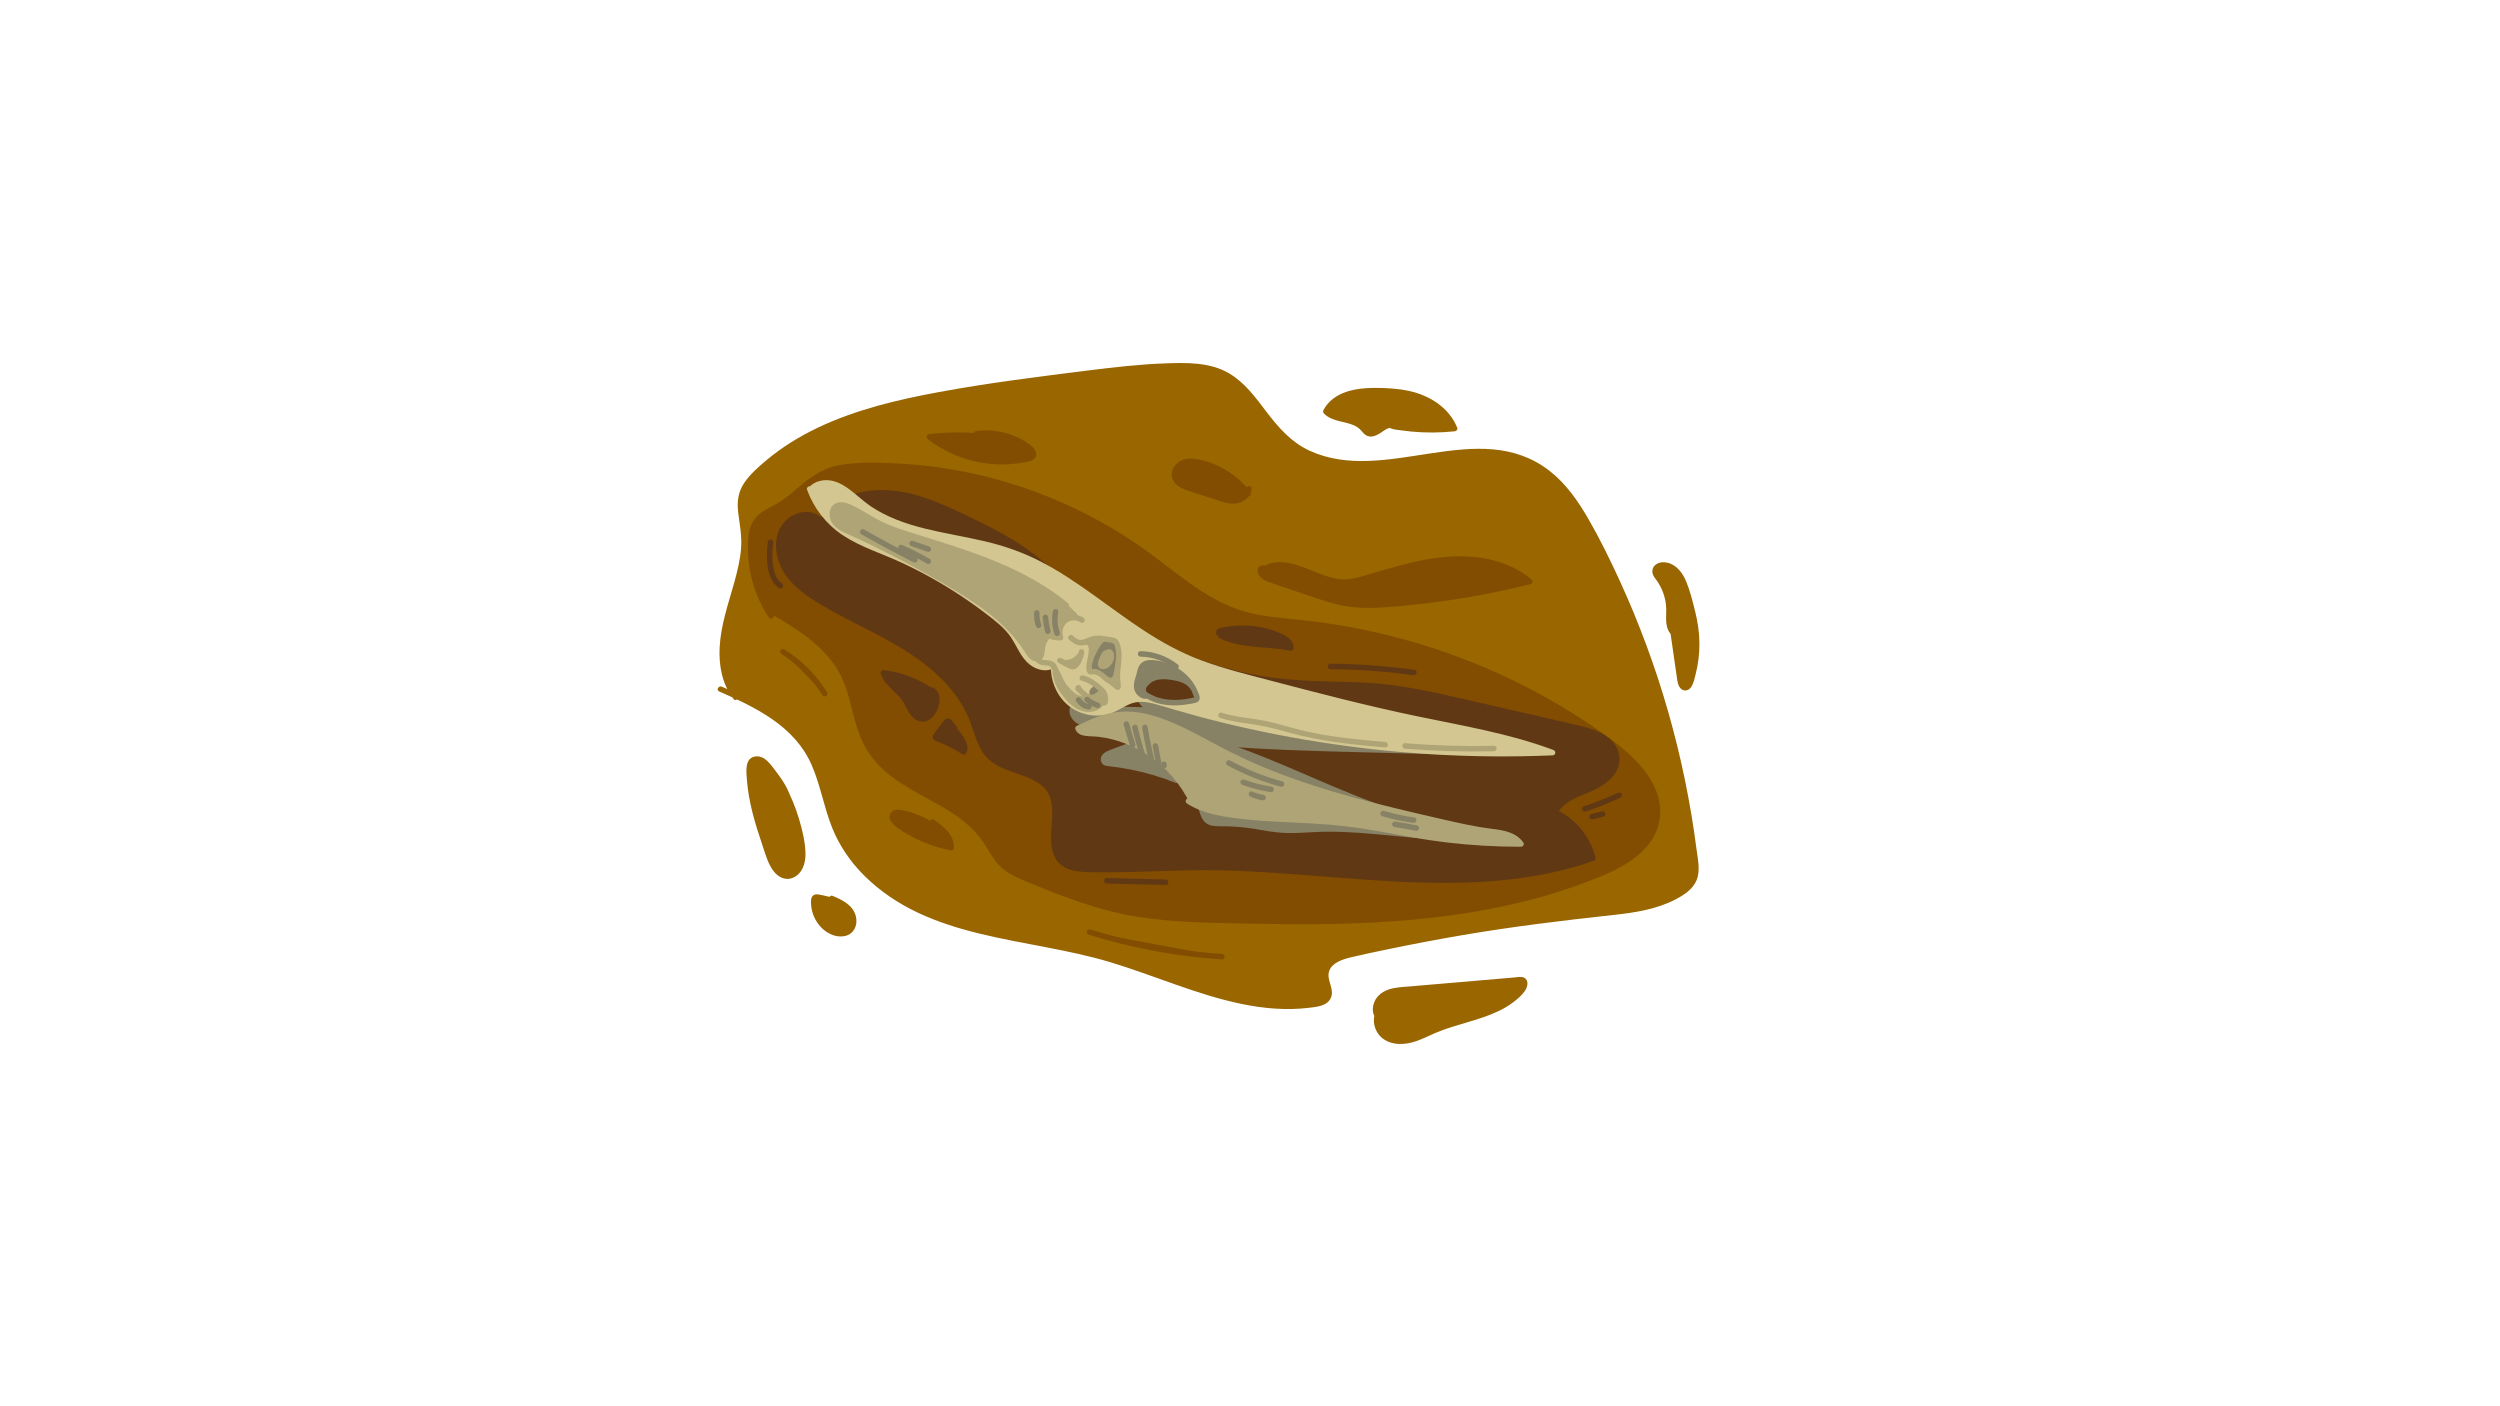 <?xml version="1.0" encoding="utf-8"?>
<!-- Generator: Adobe Illustrator 27.7.0, SVG Export Plug-In . SVG Version: 6.00 Build 0)  -->
<svg version="1.1" id="Layer_1" xmlns="http://www.w3.org/2000/svg" xmlns:xlink="http://www.w3.org/1999/xlink" x="0px" y="0px"
	 viewBox="0 0 1366 768" style="enable-background:new 0 0 1366 768;" xml:space="preserve">
<style type="text/css">
	.st0{fill:#996600;}
	.st1{fill:#824D00;}
	.st2{fill:#603813;}
	.st3{fill:#878166;}
	.st4{fill:#D3C690;}
	.st5{fill:#AFA475;}
</style>
<g>
	<path class="st0" d="M401.9,380.98c-9.69-12.17-8.22-30.15-4.13-45.39c4.09-15.24,10.34-30.56,8.5-46.27
		c-0.74-6.29-2.76-12.72-1.11-18.82c1.27-4.72,4.59-8.52,8-11.88c25.21-24.82,60.29-35.16,94.35-41.78
		c26.77-5.21,53.83-8.65,80.86-12.08c18.24-2.32,36.53-4.64,54.91-4.81c8.73-0.08,17.75,0.39,25.61,4.34
		c15.15,7.61,22.34,25.97,35.54,36.83c18.52,15.25,44.78,13.1,68.11,9.44c23.32-3.67,48.88-7.67,69.08,5.05
		c13.18,8.3,21.81,22.5,29.28,36.56c29.17,54.9,48.07,115.71,55.32,178.03c0.37,3.17,0.7,6.47-0.32,9.48
		c-1.31,3.89-4.63,6.65-8.04,8.74c-12.75,7.84-28.08,9.24-42.81,10.74c-46.04,4.69-91.81,12.18-137.01,22.43
		c-6.04,1.37-13.44,4.4-13.64,10.85c-0.14,4.29,3.23,8.74,1.28,12.52c-1.28,2.47-4.26,3.28-6.92,3.72
		c-39.98,6.54-78.49-15.31-117.63-26.06c-26.59-7.31-54.35-9.56-80.64-17.99c-26.29-8.43-52.18-24.63-63.56-50.76
		c-6.08-13.96-7.68-29.94-15.41-42.98c-10.38-17.48-29.69-26.44-47.87-34.36"/>
	<g>
		<path class="st0" d="M402.96,379.92c-6.85-8.85-7.63-20.55-6.3-31.27c1.52-12.21,6.18-23.71,9.03-35.62
			c1.4-5.84,2.4-11.82,2.41-17.84c0.01-6.53-2.01-12.82-2.07-19.32c-0.06-6.72,3.6-11.66,8.19-16.19c3.99-3.94,8.3-7.57,12.84-10.85
			c18.27-13.22,39.81-20.96,61.55-26.33c24.91-6.15,50.45-9.78,75.85-13.16c26.54-3.53,53.39-7.87,80.23-7.91
			c11.94-0.02,23.15,1.95,32.16,10.32c7.3,6.79,12.55,15.4,19.02,22.92c6.64,7.73,14.74,13.54,24.49,16.7
			c9.93,3.21,20.59,3.72,30.94,3.13c22.32-1.27,44.43-8.32,66.92-5.41c11.66,1.51,22.44,6.19,30.98,14.37
			c8.06,7.72,13.91,17.42,19.18,27.16c11.97,22.11,22.13,45.23,30.55,68.92c8.31,23.4,14.9,47.42,19.71,71.79
			c2.47,12.55,4.48,25.2,5.98,37.91c0.35,2.98,0.87,6.18,0.11,9.14c-0.8,3.14-3.04,5.55-5.6,7.42c-4.92,3.58-10.78,5.91-16.6,7.54
			c-11.79,3.31-24.18,3.93-36.3,5.26c-13.11,1.44-26.19,3.1-39.24,4.99c-26.71,3.86-53.29,8.67-79.66,14.41
			c-7.6,1.65-21.48,2.82-24.08,12.09c-0.64,2.27-0.27,4.56,0.33,6.8c0.79,2.95,2.49,6.66-0.63,8.88c-2.11,1.51-5.42,1.64-7.9,1.94
			c-3.07,0.37-6.16,0.58-9.25,0.65c-24.62,0.53-48.29-8.15-71.14-16.29c-11.58-4.12-23.17-8.27-35.07-11.43
			c-12.68-3.36-25.6-5.64-38.48-8.05c-23.19-4.33-46.65-9.26-67.22-21.37c-8.93-5.26-17.16-11.74-23.95-19.6
			c-7.38-8.54-12.22-18.41-15.5-29.16c-3.3-10.8-5.65-22.1-11.39-31.97c-5.1-8.77-12.67-15.72-21.09-21.25
			c-8.63-5.67-18.1-9.92-27.54-14.04c-1.75-0.76-3.28,1.82-1.51,2.59c20.12,8.78,41.25,18.92,50.56,40.16
			c4.89,11.16,6.75,23.37,11.34,34.64c3.95,9.7,9.92,18.4,17.34,25.78c35.62,35.45,88.89,33.73,134.06,47.24
			c24.32,7.27,47.65,17.95,72.6,23.03c11.9,2.43,24.15,3.5,36.25,2.04c4.23-0.51,10.03-0.89,12.08-5.35
			c2.3-5.01-2.66-9.94-0.83-14.89c1.68-4.56,7.56-6.33,11.82-7.36c6.54-1.57,13.15-2.93,19.73-4.3c13.64-2.85,27.33-5.44,41.06-7.79
			c27.38-4.68,54.88-8.03,82.49-11.03c11.65-1.26,23.53-3.02,34.05-8.49c4.54-2.36,9.34-5.45,11.46-10.31
			c2.33-5.32,0.75-11.75,0.04-17.26c-3.27-25.28-8.41-50.31-15.41-74.82c-7.02-24.57-15.91-48.61-26.56-71.84
			c-5.22-11.37-10.75-22.67-17-33.52c-5.62-9.76-12.2-19.29-21.15-26.3c-38.86-30.41-89.56,8.05-131.31-11.16
			c-10.04-4.62-16.99-12.67-23.56-21.28c-5.9-7.73-11.83-15.94-20.36-20.96c-10.65-6.27-23.67-5.9-35.6-5.44
			c-13.7,0.52-27.32,2.09-40.92,3.79c-27.33,3.42-54.7,6.82-81.79,11.81c-22.72,4.19-45.49,9.54-66.45,19.51
			c-10.14,4.83-19.76,10.77-28.36,18.01c-4.21,3.54-8.52,7.36-11.68,11.9c-3.4,4.9-4.2,10.35-3.49,16.2
			c0.81,6.66,2.12,12.98,1.6,19.74c-0.51,6.59-2.11,13.04-3.89,19.38c-3.23,11.44-7.17,22.72-7.81,34.69
			c-0.54,10.1,1.33,20.26,7.63,28.39C402.02,383.56,404.13,381.42,402.96,379.92L402.96,379.92z"/>
	</g>
</g>
<g>
	<path class="st0" d="M758.08,228.9c-1.28,1.8,1.47,3.73,3.59,4.11c10.93,1.94,22.11,2.33,33.15,1.16
		c-3.16-8.04-10.28-13.86-18.07-16.93c-7.79-3.07-16.26-3.69-24.58-3.78c-10.47-0.11-22.81,1.74-27.73,11.38
		c5.19,5.46,14.88,3.42,20,8.95c0.9,0.97,1.64,2.16,2.78,2.79c4.59,2.54,9.42-5.86,14.34-4.11"/>
	<g>
		<path class="st0" d="M756.78,228.15c-1.64,2.71,1,5.11,3.39,6c1.68,0.63,3.61,0.74,5.38,0.99c1.88,0.26,3.77,0.49,5.67,0.67
			c7.85,0.74,15.75,0.68,23.59-0.14c0.86-0.09,1.85-0.9,1.45-1.9c-4.4-10.95-14.88-17.59-26.07-20.09
			c-6.33-1.41-12.91-1.77-19.38-1.73c-5.03,0.03-10.19,0.51-15,2.09c-5.32,1.75-10.04,4.99-12.68,10.04
			c-0.31,0.6-0.25,1.33,0.23,1.82c4.49,4.57,11.08,4.1,16.58,6.57c1.28,0.58,2.46,1.35,3.42,2.38c1.17,1.25,2.08,2.65,3.73,3.32
			c2.43,0.98,4.87-0.15,6.94-1.43c2-1.24,4.57-3.64,7.11-2.82c1.84,0.59,2.63-2.3,0.8-2.89c-2.43-0.78-4.79,0.22-6.86,1.48
			c-1.74,1.06-3.85,3.05-6,3.06c-1.41,0-2.25-1.26-3.07-2.23c-0.97-1.14-2.1-2.11-3.4-2.86c-2.59-1.49-5.55-2.11-8.43-2.79
			c-3.13-0.74-6.37-1.54-8.7-3.91c0.08,0.61,0.16,1.21,0.23,1.82c4.41-8.44,14.69-10.36,23.38-10.62
			c11.21-0.33,23.49,0.58,33.18,6.76c4.83,3.08,8.93,7.47,11.08,12.83c0.48-0.63,0.96-1.27,1.45-1.9
			c-6.56,0.68-13.16,0.84-19.74,0.44c-3.24-0.2-6.47-0.52-9.67-1c-0.64-0.09-6.98-0.88-6.02-2.45
			C760.37,228.01,757.78,226.5,756.78,228.15L756.78,228.15z"/>
	</g>
</g>
<g>
	<path class="st0" d="M752.89,555.39c-2.65-3.36-0.91-8.8,2.47-11.35c3.38-2.55,7.76-2.99,11.91-3.35
		c20.96-1.8,41.93-3.59,62.89-5.39c0.68-0.06,1.4-0.11,2,0.22c1.81,1,0.81,3.91-0.54,5.51c-11.52,13.68-31.09,14.9-47.28,21.69
		c-4.57,1.92-8.99,4.35-13.79,5.53c-4.8,1.18-10.22,0.94-14.18-2.12c-3.96-3.06-5.66-9.5-2.66-13.58"/>
	<g>
		<path class="st0" d="M754.18,554.64c-1.52-2.04-1.29-4.64-0.1-6.8c1.34-2.46,3.73-3.83,6.36-4.58c3.02-0.86,6.19-0.99,9.3-1.26
			c3.63-0.31,7.26-0.62,10.89-0.93c14.69-1.26,29.38-2.52,44.07-3.78c1.81-0.16,3.63-0.35,5.45-0.47c0.42-0.03,1.18-0.21,1.45,0.24
			c0.2,0.34-0.07,1.04-0.18,1.38c-0.84,2.36-3.4,4.37-5.27,5.91c-4.04,3.35-8.85,5.71-13.73,7.57c-10.47,3.98-21.5,6.16-31.74,10.81
			c-6.2,2.81-13.23,6.3-20.16,3.97c-5.23-1.76-9.03-8.37-5.52-13.36c1.11-1.58-1.49-3.08-2.59-1.51c-3.3,4.69-1.59,11.65,2.64,15.2
			c5.29,4.43,12.76,3.95,18.9,1.81c3.53-1.24,6.88-2.94,10.31-4.42c2.87-1.24,5.82-2.27,8.79-3.22c5.9-1.89,11.91-3.44,17.76-5.49
			c5.66-1.98,11.24-4.44,16.03-8.09c2.34-1.78,4.76-3.83,6.43-6.27c1.4-2.04,2.26-5.58-0.37-7.07c-1.53-0.87-3.59-0.36-5.23-0.22
			c-2.15,0.18-4.29,0.37-6.44,0.55c-4.13,0.35-8.25,0.71-12.38,1.06c-8.25,0.71-16.51,1.42-24.76,2.12
			c-4.62,0.4-9.24,0.79-13.87,1.19c-3.9,0.33-8.02,0.44-11.74,1.78c-3.27,1.18-6.03,3.27-7.45,6.51c-1.26,2.86-1.39,6.32,0.55,8.92
			C752.73,557.68,755.33,556.19,754.18,554.64L754.18,554.64z"/>
	</g>
</g>
<g>
	<path class="st0" d="M913.78,342.68c1.38,9.59,2.76,19.18,4.14,28.76c0.29,2.02,1.27,4.62,3.21,4.35c1.32-0.19,2.04-1.68,2.49-2.99
		c3.24-9.45,4.23-19.73,2.87-29.67c-0.86-6.3-2.65-12.43-4.43-18.52c-1.07-3.66-2.17-7.39-4.31-10.5c-2.14-3.11-5.53-5.53-9.2-5.41
		c-1.94,0.07-4.15,1.27-4.25,3.3c-0.07,1.4,0.89,2.6,1.73,3.7c3.87,5.14,6.01,11.69,5.95,18.23c-0.04,3.91-0.67,8.34,1.81,11.27"/>
	<g>
		<path class="st0" d="M912.34,343.08c0.88,6.09,1.75,12.19,2.63,18.28c0.43,3.01,0.87,6.01,1.3,9.02c0.3,2.1,0.61,4.55,2.31,6.03
			c1.7,1.48,4.02,0.95,5.3-0.79c1.48-2.01,2.03-4.92,2.63-7.29c1.42-5.58,2.12-11.37,2.06-17.13c-0.06-5.87-0.99-11.67-2.4-17.35
			c-1.35-5.45-2.74-11.13-4.92-16.32c-1.89-4.49-5.23-8.98-10.26-10.09c-2.15-0.47-4.48-0.29-6.28,1.07
			c-1.96,1.48-2.37,3.88-1.28,6.04c0.6,1.18,1.53,2.18,2.26,3.28c0.86,1.29,1.61,2.65,2.25,4.06c1.23,2.71,2.04,5.68,2.36,8.64
			c0.57,5.26-1.19,11.25,2.42,15.73c1.21,1.51,3.32-0.63,2.12-2.12c-1.24-1.55-1.44-3.64-1.47-5.55c-0.03-2.19,0.17-4.38,0.05-6.58
			c-0.25-4.52-1.46-8.95-3.53-12.97c-1.05-2.03-2.56-3.71-3.68-5.67c-1.05-1.85,0.52-3.06,2.34-3.17c4.37-0.28,7.71,3.77,9.42,7.3
			c2.14,4.4,3.25,9.45,4.53,14.15c1.35,4.97,2.47,10.01,2.88,15.16c0.39,4.94,0.22,9.94-0.55,14.84c-0.38,2.44-0.91,4.85-1.57,7.23
			c-0.33,1.18-0.68,2.37-1.09,3.53c-0.17,0.48-0.61,1.95-1.32,1.9c-1.43-0.09-1.63-4.35-1.76-5.22c-0.43-3.01-0.87-6.01-1.3-9.02
			c-0.85-5.93-1.71-11.86-2.56-17.79C914.95,340.38,912.06,341.19,912.34,343.08L912.34,343.08z"/>
	</g>
</g>
<g>
	<path class="st0" d="M430.94,437.27c-1.76-6.73-6.14-12.33-10.4-17.71c-1.29-1.63-2.65-3.32-4.48-4.22
		c-1.84-0.91-4.3-0.81-5.61,0.81c-1.02,1.26-1.11,3.05-1.09,4.7c0.18,16.09,5.51,31.57,10.78,46.69c1.77,5.08,4.67,11.08,9.86,11.22
		c3.53,0.1,6.61-2.92,7.81-6.39c1.19-3.47,0.88-7.3,0.34-10.95c-1.62-11.01-5.15-21.71-10.36-31.44"/>
	<g>
		<path class="st0" d="M432.39,436.87c-1.44-5.34-4.39-10.03-7.69-14.41c-1.66-2.2-3.3-4.57-5.28-6.5c-1.71-1.67-3.9-2.9-6.36-2.67
			c-6.29,0.58-5.31,8.28-4.96,12.74c0.47,6.08,1.58,12.1,3.07,18.01c1.51,5.97,3.39,11.83,5.37,17.65
			c1.61,4.73,2.95,9.98,5.96,14.07c2.63,3.57,6.81,5.7,11.12,3.69c4.87-2.27,6.58-7.95,6.5-12.93c-0.1-6.4-1.73-13.01-3.55-19.12
			c-1.88-6.29-4.4-12.38-7.49-18.17c-0.91-1.7-3.5-0.19-2.59,1.51c4.81,9.02,8.13,18.78,9.86,28.85c0.79,4.6,1.73,10.16-0.96,14.34
			c-1.03,1.61-2.71,3.08-4.69,3.3c-1.75,0.2-3.35-0.61-4.57-1.81c-2.94-2.89-4.16-7.18-5.47-10.96c-1.76-5.07-3.48-10.15-4.98-15.3
			c-1.5-5.13-2.79-10.33-3.66-15.6c-0.44-2.65-0.76-5.32-0.96-8c-0.16-2.29-0.62-5.12,0.03-7.37c0.76-2.63,3.69-2.16,5.43-0.8
			c2.06,1.61,3.63,4.02,5.2,6.08c3.3,4.31,6.34,8.9,7.78,14.19C430,439.53,432.9,438.74,432.39,436.87L432.39,436.87z"/>
	</g>
</g>
<g>
	<path class="st0" d="M456.4,492.35c-3.04-0.7-6.08-1.39-9.11-2.09c-0.71-0.16-1.54-0.29-2.08,0.21c-0.42,0.39-0.51,1.02-0.54,1.6
		c-0.45,7.04,3.66,14.15,9.83,17.02c3.49,1.62,8.13,1.68,10.57-1.39c2.42-3.04,1.51-7.86-0.99-10.82s-6.15-4.52-9.66-5.98"/>
	<g>
		<path class="st0" d="M456.8,490.91c-3.16-0.73-6.33-1.61-9.52-2.17c-1.22-0.22-2.46-0.1-3.31,0.89c-0.87,1.02-0.85,2.54-0.83,3.81
			c0.09,4.92,2.15,9.79,5.58,13.32c3.27,3.37,8.06,5.67,12.83,4.71c5.16-1.04,7.35-6.28,6.04-11.05
			c-1.66-6.03-7.45-8.75-12.75-10.95c-0.75-0.31-1.64,0.34-1.85,1.05c-0.25,0.86,0.3,1.54,1.05,1.85c3.69,1.53,7.92,3.3,9.92,7
			c1.62,3.01,1.55,7.55-2.15,8.93c-3.35,1.25-7.21-0.35-9.78-2.54c-2.89-2.46-4.83-5.86-5.59-9.57c-0.21-1.05-0.3-2.12-0.29-3.19
			c0-0.26-0.06-1.26,0.08-1.38c0.09-0.07,0.93,0.16,1.07,0.2c2.91,0.66,5.81,1.33,8.72,2C457.88,494.23,458.68,491.34,456.8,490.91
			L456.8,490.91z"/>
	</g>
</g>
<g>
	<path class="st1" d="M421.36,336.59c-8-11.89-11.99-26.66-11.12-41.15c0.21-3.53,0.75-7.18,2.63-10.12
		c2.94-4.6,8.39-6.47,13.01-9.18c8.31-4.87,14.57-13.07,23.17-17.36c6.92-3.45,14.8-4.07,22.46-4.29
		c54.92-1.53,110.17,15.75,155.25,48.54c15.91,11.58,31.02,25.26,49.48,31.45c11.62,3.9,23.97,4.6,36.11,5.92
		c59.78,6.47,118.03,28.77,167.2,64.86c14.33,10.52,29.41,26.39,25.4,44.19c-3.2,14.21-17.25,22.37-30.25,27.75
		c-66.75,27.64-140.69,27.71-212.46,25.33c-15.55-0.52-31.17-1.14-46.46-4.17c-18.2-3.61-35.62-10.57-52.92-17.49
		c-5.67-2.27-11.51-4.65-15.82-9.11c-3.66-3.78-5.93-8.77-8.94-13.13c-15.74-22.78-49.65-26.27-63.6-50.29
		c-7.02-12.09-7.51-27.21-13.7-39.79c-7.91-16.09-23.87-25.78-38.99-34.6"/>
	<g>
		<path class="st1" d="M422.65,335.83c-5.66-8.53-9.31-18.29-10.55-28.46c-0.58-4.73-0.74-9.65-0.15-14.39
			c0.65-5.24,3.03-8.96,7.55-11.67c3.8-2.28,7.78-4.04,11.35-6.72c3.57-2.69,6.83-5.75,10.27-8.6c3.71-3.08,7.68-5.82,12.27-7.41
			c4.73-1.63,9.74-2.21,14.71-2.46c39.11-1.98,78.99,6.47,114.49,22.79c17.89,8.22,34.54,18.58,50.2,30.48
			c15.41,11.71,30.85,24.03,50.11,28.53c10.22,2.39,20.74,3,31.15,4.17c9.74,1.1,19.43,2.64,29.03,4.58
			c19.24,3.89,38.15,9.42,56.46,16.5c18.53,7.17,36.44,15.95,53.46,26.2c8.61,5.19,16.99,10.75,25.1,16.67
			c7.32,5.35,14.37,11.49,19.52,19.02c5.1,7.45,8.06,16.41,5.54,25.37c-2.25,8.02-8.46,14.04-15.29,18.42
			c-7.81,5-16.63,8.32-25.31,11.47c-9.54,3.46-19.25,6.41-29.08,8.92c-40.27,10.25-82.04,12.79-123.46,12.75
			c-20.99-0.02-42.04-0.45-63.01-1.56c-11.26-0.6-22.51-1.67-33.54-4.06c-10.29-2.23-20.34-5.49-30.21-9.14
			c-5.1-1.88-10.17-3.87-15.22-5.88c-4.67-1.86-9.49-3.57-13.87-6.06c-4.44-2.52-7.61-5.95-10.3-10.25
			c-2.32-3.7-4.45-7.46-7.26-10.82c-9.73-11.6-24.02-17.82-36.82-25.26c-6.48-3.77-12.82-7.93-18-13.41
			c-6.22-6.57-9.54-14.64-11.91-23.26c-2.47-8.99-4.28-18.28-8.83-26.52c-4.2-7.6-10.35-13.91-17.15-19.22
			c-6.69-5.22-13.98-9.58-21.3-13.86c-1.67-0.98-3.18,1.62-1.51,2.59c16,9.34,33.04,19.79,40.11,37.86
			c3.59,9.16,4.94,19.02,8.41,28.22c2.88,7.63,7.39,14.23,13.49,19.63c11.7,10.35,26.63,15.88,39.38,24.69
			c6.75,4.67,12.33,10.26,16.61,17.28c2.51,4.12,4.93,8.38,8.67,11.54c3.48,2.94,7.58,4.91,11.76,6.65
			c20.11,8.39,40.82,16.49,62.45,19.85c21.57,3.35,43.71,3.31,65.48,3.75c42.5,0.86,85.36-0.1,127.22-8.22
			c20.76-4.03,41.23-9.84,60.77-17.99c14.56-6.07,30.72-16,31.65-33.53c0.96-18.1-14.83-32.35-28.16-42.03
			c-16.46-11.96-34-22.43-52.32-31.28c-36.29-17.54-75.52-28.71-115.61-32.92c-10.94-1.15-22.02-1.91-32.6-5.16
			c-9.68-2.97-18.48-8.13-26.74-13.88c-8.24-5.73-16.02-12.09-24.13-17.99c-8.3-6.04-16.97-11.57-25.94-16.55
			c-34.83-19.36-74.17-30.58-114.01-32.1c-9.77-0.37-20-0.7-29.64,1.2c-9.6,1.89-16.51,7.48-23.72,13.71
			c-3.65,3.16-7.39,6.01-11.66,8.27c-3.65,1.92-7.5,3.79-10.1,7.11c-2.79,3.56-3.48,8.09-3.72,12.49
			c-0.26,4.83,0.04,9.67,0.79,14.44c1.53,9.65,5.16,18.91,10.55,27.04C421.13,338.95,423.73,337.45,422.65,335.83L422.65,335.83z"/>
	</g>
</g>
<g>
	<path class="st1" d="M693.41,309.59c13.97-4.61,27.85,9.34,42.48,8.5c2.95-0.17,5.83-0.95,8.68-1.74
		c15.31-4.29,30.55-9.4,46.35-10.68c15.8-1.28,32.6,1.71,44.96,12.06c-25.4,6.36-51.31,10.53-77.37,12.45
		c-6.96,0.51-13.97,0.86-20.88-0.09c-7.03-0.97-13.82-3.27-20.56-5.56c-7.93-2.69-15.85-5.38-23.78-8.07
		c-2.68-0.91-5.96-3.83-4.06-6c1.36-0.04,2.72-0.08,4.08-0.12"/>
	<g>
		<path class="st1" d="M693.8,311.03c8.15-2.6,16.37,1.3,23.84,4.31c3.93,1.58,7.93,3.12,12.12,3.84c4.9,0.84,9.53,0.17,14.3-1.14
			c20.24-5.57,40.78-13.06,62.12-10.69c10.34,1.14,20.57,4.74,28.64,11.44c0.22-0.84,0.44-1.67,0.66-2.51
			c-19.58,4.89-39.47,8.52-59.52,10.78c-9.87,1.11-19.91,2.25-29.86,2.13c-5.01-0.06-9.94-0.65-14.81-1.85
			c-4.69-1.15-9.27-2.7-13.84-4.25c-5.44-1.84-10.88-3.69-16.32-5.54c-2.57-0.87-5.25-1.6-7.76-2.64c-0.77-0.32-4.05-2.17-3.1-3.38
			c-0.35,0.15-0.71,0.29-1.06,0.44c1.36-0.04,2.72-0.08,4.08-0.12c1.93-0.06,1.93-3.06,0-3c-1.28,0.04-2.57,0.03-3.85,0.12
			c-1.11,0.07-1.8,0.8-2.12,1.85c-0.55,1.8,0.43,3.57,1.72,4.79c1.64,1.55,3.62,2.24,5.71,2.94c2.64,0.9,5.28,1.79,7.93,2.69
			c5.26,1.79,10.52,3.58,15.79,5.35c5.09,1.72,10.22,3.38,15.5,4.4c10.81,2.09,21.92,1,32.79,0c10.97-1.01,21.9-2.42,32.76-4.21
			c12.35-2.04,24.61-4.58,36.76-7.62c1.03-0.26,1.54-1.78,0.66-2.51c-15.41-12.79-36.3-14.47-55.37-11.33
			c-11.15,1.83-21.98,5.14-32.81,8.26c-5.06,1.46-10.23,3.3-15.56,2.99c-4.31-0.25-8.49-1.69-12.49-3.24
			c-8.75-3.38-18.13-8.26-27.7-5.2C691.18,308.72,691.96,311.62,693.8,311.03L693.8,311.03z"/>
	</g>
</g>
<g>
	<path class="st1" d="M682.14,269.71c-6.73-8.71-16.43-14.86-26.94-17.07c-3.02-0.64-6.27-0.93-9.1,0.35
		c-2.83,1.28-5.02,4.58-4.22,7.69c0.88,3.4,4.57,4.95,7.79,6c5.4,1.77,10.81,3.54,16.21,5.31c3.16,1.04,6.46,2.09,9.74,1.58
		c3.28-0.51,6.52-3.07,6.75-6.52"/>
	<g>
		<path class="st1" d="M683.2,268.65c-4.25-5.45-9.66-9.99-15.79-13.18c-3.02-1.57-6.23-2.84-9.52-3.73
			c-3.5-0.94-7.39-1.7-10.95-0.66c-3.05,0.89-5.7,3.29-6.49,6.43c-0.77,3.07,0.57,5.99,3.02,7.85c2.62,1.99,5.97,2.81,9.04,3.81
			c4.01,1.32,8.03,2.63,12.04,3.95c4.08,1.34,8.71,2.99,12.98,1.5c3.4-1.19,5.99-3.93,6.34-7.59c0.19-1.92-2.81-1.91-3,0
			c-0.25,2.57-2.62,4.37-4.98,4.94c-3.36,0.81-6.94-0.56-10.09-1.6c-3.4-1.11-6.79-2.23-10.19-3.34c-2.87-0.94-5.95-1.68-8.66-3.04
			c-2.08-1.04-4.12-2.78-3.7-5.36c0.46-2.81,3.09-4.58,5.74-4.96c3.07-0.44,6.29,0.4,9.21,1.26c2.71,0.81,5.34,1.88,7.84,3.19
			c5.86,3.08,10.94,7.4,15,12.62C682.26,272.29,684.37,270.15,683.2,268.65L683.2,268.65z"/>
	</g>
</g>
<g>
	<path class="st1" d="M427.69,356.05c9.22,5.66,17.14,13.6,22.93,22.99"/>
	<g>
		<path class="st1" d="M426.94,357.35c9.1,5.62,16.76,13.36,22.39,22.45c1.02,1.64,3.61,0.13,2.59-1.51
			c-5.91-9.52-13.93-17.64-23.47-23.53C426.8,353.74,425.29,356.34,426.94,357.35L426.94,357.35z"/>
	</g>
</g>
<g>
	<path class="st1" d="M595.28,509.28c23.55,7.32,47.91,11.83,72.43,13.44"/>
	<g>
		<path class="st1" d="M594.88,510.73c18.46,5.72,37.42,9.74,56.62,12.01c5.39,0.64,10.8,1.13,16.21,1.49c1.93,0.13,1.92-2.87,0-3
			c-19-1.26-37.87-4.25-56.32-8.95c-5.27-1.34-10.51-2.83-15.71-4.44C593.83,507.26,593.04,510.16,594.88,510.73L594.88,510.73z"/>
	</g>
</g>
<g>
	<path class="st1" d="M510.96,451.91c-5.62-3.89-11.99-6.58-18.62-7.84c-1.54-0.29-3.44-0.37-4.34,0.97
		c-1.27,1.89,0.7,4.29,2.53,5.59c8.76,6.23,18.76,10.53,29.18,12.53c0.33-6.15-5.25-10.65-10.22-13.98"/>
	<g>
		<path class="st1" d="M511.72,450.62c-3.87-2.65-8.08-4.77-12.52-6.28c-2.16-0.73-4.38-1.35-6.63-1.74
			c-1.85-0.32-4.02-0.37-5.42,1.12c-3.42,3.64,1.71,7.63,4.44,9.46c3.96,2.65,8.17,4.91,12.55,6.77c4.89,2.07,9.96,3.64,15.17,4.66
			c0.97,0.19,1.86-0.42,1.9-1.45c0.24-6.98-5.72-11.75-10.96-15.28c-1.61-1.08-3.11,1.52-1.51,2.59c4.33,2.92,9.68,6.87,9.47,12.69
			c0.63-0.48,1.27-0.96,1.9-1.45c-7.84-1.53-15.38-4.3-22.32-8.24c-1.72-0.98-3.41-2.02-5.05-3.13c-1.21-0.82-3.5-2.13-3.63-3.8
			c-0.2-2.66,7.9,0.23,9.09,0.63c4.28,1.43,8.3,3.5,12.01,6.05C511.8,454.3,513.3,451.7,511.72,450.62L511.72,450.62z"/>
	</g>
</g>
<g>
	<path class="st1" d="M541.86,238.95c-11.31-1.46-22.78-1.54-34.11-0.26c15.3,11.88,35.67,16.33,54.25,11.87
		c1.02-0.24,2.16-0.62,2.61-1.6c0.68-1.47-0.64-3.07-1.89-4.06c-8.21-6.51-18.95-9.42-29.15-7.88c0.98-0.06,1.96-0.11,2.94-0.17"/>
	<g>
		<path class="st1" d="M541.86,237.45c-11.32-1.44-22.77-1.53-34.11-0.26c-1.54,0.17-1.96,1.87-0.76,2.8
			c10.71,8.26,23.92,13.05,37.42,13.7c3.35,0.16,6.71,0.06,10.04-0.31c1.6-0.18,3.2-0.41,4.78-0.7c1.57-0.29,3.29-0.52,4.74-1.21
			c3.39-1.6,2.44-5.32,0.09-7.39c-2.53-2.22-5.59-3.99-8.65-5.37c-7-3.14-14.66-4.23-22.25-3.14c-1.67,0.24-1.28,3.04,0.4,2.95
			c0.98-0.06,1.96-0.11,2.94-0.17c1.92-0.11,1.93-3.11,0-3c-0.98,0.06-1.96,0.11-2.94,0.17c0.13,0.98,0.27,1.96,0.4,2.95
			c5.93-0.85,12.02-0.13,17.64,1.91c2.83,1.03,5.53,2.43,8.03,4.12c1.14,0.77,2.63,1.64,3.36,2.85c0.82,1.37-0.72,1.61-1.79,1.86
			c-11.53,2.71-23.78,1.81-34.93-2.11c-6.4-2.25-12.4-5.56-17.77-9.7c-0.25,0.93-0.5,1.86-0.76,2.8
			c11.34-1.26,22.79-1.17,34.11,0.26C543.77,240.69,543.75,237.69,541.86,237.45L541.86,237.45z"/>
	</g>
</g>
<g>
	<path class="st2" d="M446.4,282.83c-6.52-4.12-15.82-0.09-19.16,7.07c-3.34,7.15-1.6,16.03,2.69,22.61s10.74,11.25,17.31,15.3
		c15.57,9.6,32.54,16.55,48.05,26.25s29.97,22.86,36.52,40.45c2.28,6.11,3.67,12.86,7.9,17.72c9.19,10.57,28.37,8.45,34.69,21.11
		c5.87,11.77-3.6,29.51,6.17,38c3.66,3.18,8.79,3.56,13.54,3.69c21.08,0.57,42.15-1.08,63.24-1.08c71.46-0.01,145.21,18.59,213.01-5
		c-2.71-11.11-10.63-20.7-20.76-25.12c3.71-7.15,12.04-9.77,19.26-12.82c7.22-3.05,15-8.86,14.58-16.98
		c-0.5-9.58-11.46-13.94-20.44-16c-22.32-5.13-44.63-10.25-66.95-15.38c-13.36-3.07-26.75-6.14-40.37-7.47
		c-14.91-1.46-29.93-0.81-44.87-1.77c-43.75-2.82-86.56-19.83-121.03-48.11c-8.69-7.13-16.86-14.95-25.9-21.6
		c-11.84-8.71-24.99-15.28-38.19-21.52c-12.18-5.76-24.72-11.34-38.03-12.7s-27.7,2.1-36.95,12.18"/>
	<g>
		<path class="st2" d="M447.16,281.54c-6.38-3.79-14.51-1.25-19.05,4.24c-5.48,6.63-4.92,16.25-1.55,23.7
			c3.84,8.5,11.57,14.42,19.28,19.23c9.03,5.64,18.59,10.35,28.05,15.2c17.05,8.75,34.19,18.36,46.39,33.54
			c2.81,3.49,5.28,7.27,7.33,11.26c2.16,4.21,3.57,8.66,5.1,13.12c1.4,4.09,3.06,8.16,5.93,11.46c2.24,2.57,5.16,4.5,8.21,5.97
			c6.33,3.06,13.46,4.36,19.53,7.95c2.99,1.77,5.54,4.2,6.96,7.42c1.61,3.65,1.72,7.77,1.59,11.7c-0.24,7.14-1.93,15.17,1.35,21.88
			c4.06,8.3,13.9,8.29,21.88,8.4c22.54,0.32,45.05-1.51,67.59-1.08c21.5,0.41,42.93,2.25,64.35,3.93
			c41.69,3.25,84.45,6.06,125.39-4.47c5.15-1.32,10.23-2.86,15.25-4.6c0.78-0.27,1.26-1.02,1.05-1.85
			c-2.88-11.33-10.72-21.2-21.45-26.02c0.18,0.68,0.36,1.37,0.54,2.05c3.63-6.66,11.19-9.14,17.78-11.88
			c6.07-2.53,12.53-6.42,15.19-12.76c2.51-5.99,0.36-12.42-4.53-16.43c-5.28-4.33-12.06-6.03-18.57-7.53
			c-19.38-4.45-38.76-8.9-58.14-13.35c-18.92-4.35-37.77-8.76-57.23-9.66c-18.69-0.86-37.29-0.37-55.81-3.56
			c-16.62-2.86-32.93-7.73-48.39-14.46c-15.58-6.78-30.37-15.41-43.93-25.66c-14.65-11.07-27.4-24.32-43.15-33.93
			c-7.92-4.84-16.23-9.02-24.6-13.02c-8.22-3.93-16.5-7.85-25.17-10.69c-15.02-4.93-32.16-6.11-46.27,2.2
			c-3.11,1.83-5.94,4.12-8.41,6.76c-1.32,1.41,0.8,3.53,2.12,2.12c11.16-11.91,28.49-13.86,43.71-10.43
			c8.91,2.01,17.37,5.57,25.63,9.4c8.03,3.72,16.03,7.56,23.79,11.82c8.04,4.42,15.75,9.36,22.91,15.1
			c6.91,5.54,13.42,11.57,20.25,17.21c12.65,10.45,26.46,19.48,41.13,26.82c14.43,7.22,29.66,12.86,45.33,16.69
			c16.49,4.03,33.24,5.75,50.19,6.11c9.43,0.2,18.87,0.22,28.27,0.99c9.67,0.79,19.22,2.51,28.69,4.53
			c18.8,4.01,37.51,8.54,56.24,12.84c8.88,2.04,17.85,3.84,26.66,6.15c5.85,1.54,13.06,4.04,16.12,9.73
			c3.83,7.12-1.77,13.88-7.65,17.48c-5.82,3.56-12.7,5-18.33,8.92c-2.65,1.85-4.87,4.13-6.42,6.98c-0.36,0.65-0.22,1.71,0.54,2.05
			c10.07,4.52,17.36,13.57,20.07,24.22c0.35-0.62,0.7-1.23,1.05-1.85c-38.97,13.46-80.57,13.07-121.21,10.33
			c-20.49-1.38-40.94-3.33-61.45-4.47c-21.17-1.17-42.21-0.76-63.39-0.1c-10.84,0.34-21.86,0.91-32.69,0.14
			c-4.38-0.31-8.96-1.44-11.55-5.31c-1.94-2.9-2.3-6.52-2.31-9.92c-0.03-7.36,1.69-14.98-0.37-22.21
			c-1.86-6.51-6.91-10.64-12.92-13.26c-6.13-2.67-12.86-4.06-18.6-7.6c-7.87-4.85-9.38-13.64-12.47-21.66
			c-6.16-15.93-18.61-28.32-32.52-37.78c-16.59-11.29-35.44-18.63-52.48-29.14c-7.99-4.93-16.19-11.05-19.51-20.22
			c-2.88-7.96-1.76-18.13,6.55-22.26c3.4-1.69,7.29-1.87,10.6,0.09C447.31,285.11,448.82,282.52,447.16,281.54L447.16,281.54z"/>
	</g>
</g>
<g>
	<path class="st2" d="M666.95,347.3c11.71,5.94,25.54,4.13,38.32,6.78c0.27-2.94-2.61-5.05-5.2-6.24
		c-10.3-4.75-22.08-5.89-33.04-3.19c-0.4,0.1-0.83,0.23-1.05,0.58c-0.22,0.36-0.02,0.98,0.39,0.94"/>
	<g>
		<path class="st2" d="M666.2,348.6c12.07,6.03,25.8,4.32,38.68,6.93c0.99,0.2,1.85-0.43,1.9-1.45c0.22-4.21-3.78-6.62-7.15-8.08
			c-4.3-1.85-8.82-3.13-13.46-3.77c-4.63-0.64-9.31-0.68-13.95-0.07c-1.15,0.15-2.29,0.33-3.43,0.56c-1,0.2-2.18,0.32-3.09,0.82
			c-1.65,0.9-1.78,3.61,0.29,4.07c1.88,0.43,2.68-2.47,0.8-2.89c-0.21,1.2,0.01,1.65,0.67,1.37c0.14-0.03,0.28-0.07,0.43-0.1
			c0.43-0.1,0.86-0.2,1.29-0.29c0.86-0.18,1.72-0.34,2.59-0.47c1.75-0.27,3.51-0.42,5.27-0.48c3.59-0.14,7.2,0.1,10.73,0.76
			c3.47,0.64,6.88,1.63,10.13,2.99c2.35,0.98,6.05,2.51,5.89,5.58c0.63-0.48,1.27-0.96,1.9-1.45c-12.53-2.55-26.23-0.77-37.96-6.63
			C665.99,345.15,664.47,347.73,666.2,348.6L666.2,348.6z"/>
	</g>
</g>
<g>
	<g>
		<path class="st2" d="M727,365.64c15.12,0.12,30.23,1.21,45.2,3.29c1.89,0.26,2.7-2.63,0.8-2.89c-15.25-2.12-30.61-3.28-46-3.4
			C725.07,362.62,725.07,365.62,727,365.64L727,365.64z"/>
	</g>
</g>
<g>
	<g>
		<path class="st2" d="M883.95,433.23c-6.01,2.8-12.18,5.24-18.47,7.32c-1.82,0.6-1.04,3.5,0.8,2.89
			c6.54-2.16,12.95-4.72,19.19-7.62c0.73-0.34,0.92-1.4,0.54-2.05C885.56,433.01,884.69,432.89,883.95,433.23L883.95,433.23z"/>
	</g>
</g>
<g>
	<g>
		<path class="st2" d="M875.28,443.34c-1.93,0.49-3.87,0.97-5.8,1.46c-0.76,0.19-1.29,1.09-1.05,1.85c0.25,0.79,1.03,1.25,1.85,1.05
			c1.93-0.49,3.87-0.97,5.8-1.46c0.76-0.19,1.29-1.09,1.05-1.85C876.87,443.6,876.1,443.13,875.28,443.34L875.28,443.34z"/>
	</g>
</g>
<g>
	<g>
		<path class="st2" d="M419.51,296.24c-0.64,4.99-0.71,10.2,0.27,15.15c0.77,3.89,2.5,7.69,5.93,9.9c1.63,1.05,3.13-1.55,1.51-2.59
			c-2.95-1.9-4.11-5.5-4.68-8.79c-0.77-4.47-0.61-9.18-0.04-13.67c0.1-0.81-0.76-1.49-1.5-1.5
			C420.12,294.73,419.61,295.44,419.51,296.24L419.51,296.24z"/>
	</g>
</g>
<g>
	<path class="st2" d="M509.23,377.9c-7.81-5.7-17.03-9.26-26.51-10.25c1.86,6.13,8.32,9.31,11.79,14.63
		c1.33,2.04,2.21,4.38,3.53,6.43s3.3,3.87,5.66,4.06c1.9,0.15,3.78-0.83,5.09-2.28c1.31-1.45,2.11-3.33,2.64-5.24
		c0.43-1.56,0.69-3.23,0.33-4.81c-0.36-1.58-1.43-3.07-2.94-3.49"/>
	<g>
		<path class="st2" d="M509.99,376.61c-8.02-5.81-17.43-9.39-27.27-10.45c-0.96-0.1-1.72,1.04-1.45,1.9
			c1.13,3.54,3.56,6.25,6.19,8.78c1.37,1.31,2.77,2.6,4.04,4.01c1.36,1.52,2.37,3.21,3.29,5.03c1.78,3.51,4.01,7.71,8.34,8.34
			c4.41,0.64,7.68-2.98,9.14-6.73c1.59-4.06,2.02-10.26-3.06-11.97c-1.83-0.62-2.62,2.28-0.8,2.89c2.06,0.69,2.18,3.39,1.87,5.16
			c-0.38,2.18-1.22,4.57-2.82,6.16c-1.49,1.49-3.56,2.05-5.44,0.96c-1.88-1.09-2.99-3.1-3.96-4.97c-1.01-1.95-1.95-3.89-3.31-5.63
			c-1.17-1.5-2.51-2.83-3.88-4.14c-2.65-2.53-5.55-5.08-6.71-8.68c-0.48,0.63-0.96,1.27-1.45,1.9c9.31,1.01,18.18,4.57,25.76,10.05
			C510.04,380.33,511.54,377.73,509.99,376.61L509.99,376.61z"/>
	</g>
</g>
<g>
	<path class="st2" d="M521.51,397.93c-0.79-1.02-1.58-2.05-2.37-3.07c-0.25-0.32-0.53-0.67-0.91-0.77
		c-0.68-0.18-1.29,0.47-1.72,1.05c-1.72,2.3-3.43,4.59-5.15,6.89c-0.14,0.19-0.29,0.39-0.28,0.63c0.01,0.41,0.45,0.64,0.82,0.77
		c5.13,1.9,10.06,4.39,14.67,7.4c0.97-1.12,0.65-2.88,0.12-4.28c-1.09-2.87-2.86-5.46-5.1-7.48c-0.22-0.2-0.46-0.42-0.49-0.72
		c-0.04-0.3,0.3-0.63,0.53-0.45"/>
	<g>
		<path class="st2" d="M522.81,397.17c-0.83-1.07-1.66-2.15-2.49-3.22c-0.78-1-1.85-1.67-3.14-1.24c-1.22,0.4-1.93,1.63-2.65,2.6
			c-0.82,1.1-1.65,2.21-2.47,3.31c-0.4,0.53-0.79,1.06-1.19,1.59c-0.39,0.52-0.88,1.03-1.11,1.64c-0.52,1.42,0.4,2.49,1.66,2.99
			c2.32,0.92,4.62,1.85,6.85,2.96c2.6,1.29,5.12,2.74,7.55,4.32c0.5,0.32,1.43,0.27,1.82-0.23c1.86-2.4,0.84-5.3-0.37-7.76
			c-0.59-1.21-1.31-2.34-2.13-3.4c-0.41-0.54-0.84-1.06-1.31-1.56c-0.25-0.27-0.51-0.53-0.77-0.78c-0.13-0.13-0.27-0.25-0.4-0.37
			c-0.22-0.25-0.23-0.19-0.03,0.17c-0.07,0.25-0.14,0.5-0.2,0.76c-0.01,0.01-0.01,0.02-0.02,0.03c-0.22,0.13-0.44,0.26-0.66,0.39
			c0.05-0.02,0.1-0.03,0.15-0.05c-0.27,0-0.53,0-0.8,0c0.05,0.02,0.1,0.03,0.15,0.05c1.84,0.6,2.63-2.3,0.8-2.89
			c-1.83-0.59-2.99,1.62-2.05,3.05c0.4,0.61,1.04,1.06,1.54,1.58c0.48,0.5,0.94,1.03,1.36,1.6c0.86,1.16,1.6,2.43,2.16,3.75
			c0.34,0.79,1.11,2.51,0.47,3.34c0.61-0.08,1.21-0.16,1.82-0.23c-2.43-1.58-4.95-3.03-7.55-4.32c-1.27-0.63-2.56-1.23-3.87-1.78
			c-0.68-0.29-1.36-0.57-2.05-0.85c-0.33-0.13-0.66-0.26-0.99-0.39c-0.19-0.07-0.38-0.14-0.57-0.21c-0.1-0.11-0.03-0.02,0.22,0.27
			c0,0.27,0,0.53,0,0.8c0.07-0.45,0.64-0.96,0.92-1.33c0.36-0.49,0.73-0.97,1.09-1.46c0.76-1.02,1.52-2.03,2.28-3.05
			c0.33-0.44,0.63-0.9,0.99-1.31c0.05-0.06,0.34-0.31,0.33-0.35c-0.12,0.01-0.25,0-0.37-0.02c0.05,0.06,0.11,0.12,0.16,0.19
			c0.28,0.51,0.75,0.97,1.1,1.43c0.4,0.51,0.79,1.02,1.19,1.54c0.49,0.64,1.29,0.98,2.05,0.54
			C522.9,398.86,523.31,397.82,522.81,397.17L522.81,397.17z"/>
	</g>
</g>
<g>
	<g>
		<path class="st2" d="M604.74,482.75c10.73,0.26,21.46,0.52,32.19,0.79c1.93,0.05,1.93-2.95,0-3c-10.73-0.26-21.46-0.52-32.19-0.79
			C602.81,479.71,602.81,482.71,604.74,482.75L604.74,482.75z"/>
	</g>
</g>
<g>
	<path class="st3" d="M642.73,426.29c-12.01-4.78-24.63-7.88-37.42-9.19c-0.52-0.05-1.06-0.11-1.5-0.39
		c-1.09-0.7-1.05-2.5-0.25-3.54s2.08-1.53,3.29-1.96c3.17-1.14,6.34-2.27,9.52-3.41c4.79-1.72,9.59-3.44,14.57-4.41
		c14.91-2.9,30.23,1.12,44.6,6.19c27.04,9.55,52.76,22.89,79.86,32.25c14.97,5.17,30.37,9.13,44.79,15.81
		c-27.12,0.27-54.09-5.69-81.19-4.55c-6.68,0.28-13.38,1-20.05,0.41c-5.21-0.46-10.33-1.71-15.5-2.46
		c-5.98-0.87-12.04-1.09-18.08-1.14c-1.7-0.02-3.49-0.04-4.97-0.92c-2.27-1.36-3.11-4.28-3.92-6.88c-1.27-4.09-2.98-8.12-5.74-11.32
		c-2.76-3.19-6.7-5.48-10.81-5.39"/>
	<g>
		<path class="st3" d="M643.13,424.85c-7.53-2.98-15.31-5.34-23.24-6.99c-3.97-0.83-7.98-1.48-12.01-1.97
			c-0.9-0.11-1.88-0.11-2.76-0.32c-0.69-0.16-0.82-0.62-0.49-1.29c0.68-1.38,3.14-1.82,4.44-2.28c7.74-2.77,15.51-6.06,23.66-7.42
			c7.96-1.32,16.17-0.61,24.02,1.06c7.95,1.69,15.67,4.32,23.28,7.14c7.64,2.84,15.19,5.93,22.69,9.13
			c15,6.38,29.87,13.11,45.16,18.8c15.15,5.64,30.89,9.61,45.86,15.73c1.92,0.78,3.81,1.61,5.69,2.48c0.25-0.93,0.5-1.86,0.76-2.8
			c-23.84,0.21-47.4-4.32-71.21-4.67c-11.85-0.17-23.74,1.78-35.51-0.2c-5.77-0.98-11.47-2.09-17.32-2.49
			c-2.93-0.2-5.87-0.3-8.81-0.35c-2.44-0.04-5.53,0.41-7.25-1.71c-1.58-1.94-2.01-4.75-2.82-7.05c-0.97-2.73-2.16-5.41-3.8-7.8
			c-3.1-4.49-7.89-7.99-13.52-7.97c-1.93,0.01-1.93,3.01,0,3c5.1-0.02,9.22,3.56,11.74,7.73c1.34,2.21,2.31,4.61,3.11,7.06
			c0.68,2.08,1.21,4.3,2.42,6.15c1.37,2.09,3.35,3.19,5.82,3.46c2.87,0.32,5.84,0.14,8.73,0.25c5.96,0.22,11.79,0.96,17.65,2.04
			c5.79,1.06,11.49,1.77,17.38,1.62c5.95-0.15,11.87-0.69,17.83-0.74c11.86-0.1,23.68,0.99,35.48,2.13
			c13.34,1.3,26.7,2.67,40.12,2.55c1.39-0.01,2.17-2.15,0.76-2.8c-15.47-7.13-32.05-11.27-48.05-16.98
			c-16.09-5.74-31.66-12.78-47.36-19.48c-7.88-3.36-15.8-6.65-23.83-9.65c-7.97-2.98-16.06-5.77-24.4-7.52
			c-8.19-1.72-16.62-2.39-24.92-1.09c-8.47,1.33-16.54,4.78-24.57,7.65c-2.96,1.06-7.36,2.73-6.19,6.79
			c0.51,1.76,2.01,2.35,3.68,2.54c2.13,0.24,4.25,0.49,6.37,0.81c8.39,1.28,16.66,3.33,24.68,6.11c2.01,0.7,4,1.44,5.98,2.22
			C644.12,428.45,644.9,425.55,643.13,424.85L643.13,424.85z"/>
	</g>
</g>
<g>
	<path class="st3" d="M797.26,405.65c-26.55-5.4-53.73-6.44-80.53-10.29c-15-2.16-29.88-5.2-44.55-9.1
		c-5.14-1.37-10.34-2.88-14.89-5.73c-0.91-0.57-1.79-1.21-2.65-1.86c0.8,2.67-0.88,6.31-3.96,5.95c-1.59-0.19-3.16-0.34-4.72-0.43
		c-1.84,0.13-3.7,0.11-5.56-0.05c-0.39,0.02-0.78,0.04-1.17,0.07c-3.08,0.25-6.24,0.17-8.85-1.76c-0.1-0.07-0.18-0.15-0.27-0.23
		c-1.02-0.28-2.03-0.58-3.02-0.89c-3.28-1.03-4.47-6.4-1.02-8.12c0.22-0.11,0.45-0.2,0.67-0.31c0.31-0.9,0.89-1.7,1.76-2.23
		c4.41-2.72,9.93-3.11,14.88-1.58c-3.24-2.39-6.84-4.29-10.75-4.64c-4.9-0.44-10.32,2.18-11.92,7.04c-1.82,5.55,1.8,11.48,6.1,15.24
		c0.51,0.44,1.03,0.86,1.55,1.27L586,387.07c-0.7,2.43,0.67,5.1,2.64,6.59c1.97,1.49,4.43,2.06,6.81,2.58
		c49.69,10.77,100.76,12.1,151.5,13.39l55.55,1.41C803.64,408.33,800.04,406.21,797.26,405.65z"/>
	<g>
		<path class="st3" d="M797.66,404.2c-18.74-3.79-37.8-5.47-56.79-7.45c-19.06-1.99-37.98-4.68-56.66-9.04
			c-5.12-1.19-10.24-2.44-15.28-3.91c-4.89-1.43-9.45-3.33-13.53-6.44c-1.1-0.83-2.51,0.54-2.2,1.69c0.32,1.22,0.09,2.79-0.93,3.64
			c-0.48,0.4-0.98,0.45-1.58,0.41c-1.18-0.08-2.36-0.26-3.55-0.35c-1.09-0.09-2.16-0.01-3.25,0c-1.16,0.01-2.32-0.12-3.48-0.13
			c-2.01-0.01-3.96,0.37-5.96-0.04c-0.92-0.19-1.81-0.49-2.62-0.98c-0.39-0.24-0.73-0.57-1.14-0.77c-0.52-0.25-1.14-0.34-1.7-0.51
			c-1.4-0.41-2.6-0.73-3.21-2.18c-0.4-0.96-0.46-2.23,0.25-3.06c0.48-0.57,1.27-0.63,1.78-1.13c0.69-0.7,0.72-1.53,1.64-2.11
			c4.01-2.52,9.12-2.64,13.54-1.32c1.73,0.51,2.46-1.79,1.16-2.74c-5.43-3.96-12.24-6.52-18.71-3.49c-2.65,1.24-4.83,3.41-5.92,6.14
			c-1.25,3.1-0.86,6.53,0.43,9.55c1.56,3.66,4.27,6.65,7.37,9.07c0.35-0.85,0.71-1.71,1.06-2.56c-12.38-0.27-24.76-0.54-37.13-0.82
			c-1.74-0.04-3.49-0.08-5.23-0.11c-0.64-0.01-1.29,0.47-1.45,1.1c-1.14,4.7,2.44,8.43,6.55,9.96c2.33,0.87,4.85,1.26,7.27,1.77
			c2.69,0.56,5.39,1.09,8.09,1.6c10.69,2.01,21.45,3.62,32.25,4.93c21.67,2.63,43.48,4.01,65.29,4.89c15.31,0.62,30.62,1,45.93,1.38
			c9.51,0.24,19.01,0.48,28.52,0.72c7.87,0.2,15.75,0.56,23.63,0.6c0.14,0,0.28,0.01,0.42,0.01c0.7,0.02,1.22-0.49,1.45-1.1
			C805.36,407.51,800.85,404.91,797.66,404.2c-1.88-0.42-2.68,2.47-0.8,2.89c1.51,0.34,4.95,1.44,4.18,3.54
			c0.48-0.37,0.96-0.73,1.45-1.1c-6.43-0.16-12.86-0.33-19.29-0.49c-10.04-0.25-20.08-0.51-30.13-0.76
			c-12.31-0.31-24.63-0.61-36.94-1.02c-21.42-0.71-42.84-1.77-64.17-3.88c-10.72-1.06-21.41-2.39-32.04-4.08
			c-5.27-0.84-10.52-1.77-15.75-2.79c-2.62-0.51-5.24-1.05-7.85-1.61c-2.2-0.47-4.51-0.91-6.42-2.18c-1.7-1.13-2.96-3.18-2.45-5.25
			c-0.48,0.37-0.96,0.73-1.45,1.1c12.38,0.27,24.76,0.54,37.13,0.82c1.74,0.04,3.49,0.08,5.23,0.11c1.2,0.03,2.11-1.74,1.06-2.56
			c-4.91-3.84-11.16-11.92-5.59-17.85c2.06-2.2,5.13-3.27,8.12-3.18c3.95,0.12,7.56,2.2,10.67,4.47c0.39-0.91,0.77-1.83,1.16-2.74
			c-3.4-1.01-7-1.23-10.49-0.48c-3.21,0.69-6.74,2.1-8,5.35c0.23-0.3,0.46-0.6,0.69-0.9c-2.7,1.2-4,3.81-3.3,6.71
			c0.3,1.25,1.01,2.47,1.98,3.32c1.35,1.18,3.02,1.22,4.6,1.91c0.67,0.29,1.38,0.88,2.12,1.21c0.85,0.37,1.73,0.65,2.64,0.81
			c1.86,0.33,3.71,0.25,5.59,0.12c1.04-0.07,2.07,0.05,3.1,0.08c1.08,0.02,2.16-0.07,3.24-0.08c1.98,0,4.07,0.73,6.03,0.37
			c3.46-0.63,4.91-4.7,4.1-7.79c-0.73,0.56-1.47,1.13-2.2,1.69c7.3,5.55,16.51,7.48,25.24,9.63c9.34,2.29,18.77,4.24,28.26,5.83
			c18.95,3.18,38.11,4.67,57.19,6.83c10.82,1.22,21.61,2.7,32.28,4.86C798.75,407.47,799.55,404.58,797.66,404.2z"/>
	</g>
</g>
<g>
	<g>
		<path class="st3" d="M627.85,362.83c-0.61,0-1.22,0.01-1.84,0.01c0.13,0.98,0.27,1.96,0.4,2.95c0.54-0.2,1.08-0.4,1.62-0.6
			c-0.27-0.96-0.53-1.93-0.8-2.89c-0.24,0.09-0.48,0.19-0.7,0.32c-0.21,0.12-0.4,0.28-0.6,0.43c-0.31,0.24-0.54,0.54-0.78,0.85
			c-0.11,0.17-0.17,0.36-0.18,0.56c-0.04,0.2-0.04,0.4,0.03,0.6c0.05,0.2,0.14,0.37,0.27,0.51c0.11,0.16,0.25,0.29,0.42,0.39
			c0.35,0.18,0.77,0.28,1.16,0.15c0.12-0.05,0.24-0.1,0.36-0.15c0.23-0.13,0.4-0.31,0.54-0.54c0.01-0.02,0.02-0.03,0.04-0.05
			c-0.08,0.1-0.16,0.2-0.23,0.3c0.15-0.19,0.32-0.36,0.51-0.5c-0.1,0.08-0.2,0.16-0.3,0.23c0.18-0.14,0.38-0.25,0.59-0.34
			c-0.12,0.05-0.24,0.1-0.36,0.15c0.02-0.01,0.04-0.01,0.05-0.02c0.2-0.05,0.37-0.14,0.51-0.27c0.16-0.11,0.29-0.25,0.39-0.42
			c0.11-0.17,0.17-0.36,0.18-0.56c0.04-0.2,0.04-0.4-0.03-0.6c-0.12-0.36-0.34-0.71-0.69-0.9c-0.34-0.18-0.78-0.29-1.16-0.15
			c-0.54,0.2-1.08,0.4-1.62,0.6c-0.2,0.05-0.37,0.14-0.51,0.27c-0.16,0.11-0.29,0.25-0.39,0.42c-0.05,0.12-0.1,0.24-0.15,0.36
			c-0.06,0.2-0.07,0.4-0.03,0.6c0,0.14,0.03,0.26,0.1,0.38c0.06,0.19,0.16,0.35,0.31,0.48c0.29,0.27,0.66,0.44,1.06,0.44
			c0.61,0,1.22-0.01,1.84-0.01c0.39,0,0.79-0.17,1.06-0.44c0.15-0.14,0.25-0.3,0.31-0.48c0.09-0.18,0.14-0.37,0.13-0.58
			c-0.02-0.39-0.14-0.79-0.44-1.06C628.62,363,628.25,362.83,627.85,362.83L627.85,362.83z"/>
	</g>
</g>
<g>
	<g>
		<path class="st3" d="M598.09,376.35c-0.71,0.53-1.42,1.06-2.13,1.6c0.61,0.79,1.21,1.57,1.82,2.36c0.06-0.05,0.13-0.11,0.2-0.16
			c-0.1,0.08-0.2,0.16-0.3,0.23c0.43-0.33,0.9-0.61,1.4-0.82c-0.12,0.05-0.24,0.1-0.36,0.15c0.27-0.11,0.54-0.2,0.82-0.28
			c0.5-0.13,0.91-0.55,1.05-1.05c0.07-0.27,0.07-0.53,0-0.8c-0.07-0.25-0.2-0.47-0.39-0.66c-0.09-0.1-0.23-0.2-0.34-0.28
			c-0.13-0.08-0.2-0.11-0.41-0.18c-0.17-0.06-0.35-0.08-0.53-0.08c-0.14,0-0.31,0.03-0.45,0.06c-0.14,0.04-0.28,0.1-0.41,0.17
			c-0.29,0.17-0.43,0.35-0.62,0.62c-0.11,0.17-0.17,0.36-0.18,0.56c-0.04,0.2-0.04,0.4,0.03,0.6c0.1,0.35,0.36,0.73,0.69,0.9
			c0.35,0.18,0.77,0.28,1.16,0.15c0.12-0.05,0.24-0.1,0.36-0.15c0.23-0.13,0.4-0.31,0.54-0.54c0.01-0.01,0.01-0.02,0.02-0.02
			c-0.08,0.1-0.16,0.2-0.23,0.3c0.01-0.01,0.03-0.03,0.04-0.04c-0.1,0.08-0.2,0.16-0.3,0.23c0.02-0.01,0.03-0.02,0.05-0.03
			c-0.12,0.05-0.24,0.1-0.36,0.15c0.03-0.01,0.05-0.02,0.08-0.02c-0.13,0.02-0.27,0.04-0.4,0.05c0.02,0,0.04,0,0.06,0
			c-0.13-0.02-0.27-0.04-0.4-0.05c0.03,0,0.05,0.01,0.08,0.02c-0.12-0.05-0.24-0.1-0.36-0.15c0.02,0.01,0.03,0.02,0.05,0.03
			c-0.1-0.08-0.2-0.16-0.3-0.23c0.01,0.01,0.03,0.03,0.04,0.04c0.22-0.84,0.44-1.67,0.66-2.51c-0.56,0.15-1.12,0.37-1.63,0.64
			c-0.52,0.27-1,0.62-1.45,1c-0.15,0.14-0.25,0.3-0.31,0.48c-0.09,0.18-0.14,0.37-0.13,0.58c0.02,0.13,0.04,0.27,0.05,0.4
			c0.05,0.2,0.14,0.37,0.27,0.51c0.19,0.25,0.47,0.47,0.78,0.54c0.37,0.08,0.84,0.09,1.16-0.15c0.71-0.53,1.42-1.06,2.13-1.6
			c0.17-0.09,0.32-0.22,0.42-0.39c0.13-0.14,0.22-0.31,0.27-0.51c0.1-0.36,0.05-0.84-0.15-1.16c-0.21-0.32-0.51-0.6-0.9-0.69
			C598.88,376.12,598.41,376.11,598.09,376.35L598.09,376.35z"/>
	</g>
</g>
<g>
	<g>
		<path class="st3" d="M596.06,375.83c-0.46,0.4-0.85,0.9-1.17,1.42c-0.39,0.64-0.19,1.49,0.39,1.93c0.58,0.45,1.44,0.42,1.97-0.12
			c0.93-0.95,1.61-2.16,1.9-3.46c0.17-0.76-0.23-1.67-1.05-1.85c-0.73-0.16-1.45,0.07-1.92,0.67c-0.27,0.34-0.53,0.68-0.77,1.04
			c-0.19,0.27-0.36,0.55-0.53,0.83c-0.27,0.45-0.56,0.92-0.57,1.47c0,0.45,0.16,0.87,0.48,1.18c0.54,0.53,1.4,0.58,2,0.12
			c0.32-0.24,0.56-0.51,0.81-0.83c0.45-0.58,0.79-1.28,0.92-2.01c0.06-0.34,0.06-0.65-0.08-0.98c-0.12-0.29-0.33-0.57-0.61-0.72
			c-0.6-0.32-1.32-0.25-1.82,0.23c-0.46,0.45-0.87,0.99-1.16,1.57c-0.17,0.33-0.34,0.7-0.43,1.06c-0.12,0.51-0.03,1.01,0.29,1.43
			c0.18,0.23,0.38,0.38,0.64,0.49c0.12,0.05,0.22,0.08,0.34,0.12c-0.22-0.13-0.44-0.26-0.66-0.39c0.01,0.01,0.03,0.03,0.04,0.04
			c-0.08-0.1-0.16-0.2-0.23-0.3c0.01,0.02,0.02,0.03,0.03,0.05c-0.05-0.12-0.1-0.24-0.15-0.36c0.09,0.33,0.11,0.7,0.15,1.04
			c0.05,0.33,0.41,0.75,0.69,0.9c0.3,0.16,0.62,0.22,0.96,0.18c0.75-0.1,1.28-0.72,1.3-1.47c0.02-0.58-0.19-1.14-0.59-1.55
			c-0.43-0.45-1.17-0.66-1.77-0.48c-0.99,0.3-1.56,1.42-1.03,2.36c0.32,0.58,0.95,0.85,1.59,0.83c1.19-0.03,2.32-0.45,3.49-0.62
			c-0.13,0.02-0.27,0.04-0.4,0.05c0.27-0.04,0.55-0.06,0.83-0.05c0.93,0.02,1.76-0.98,1.45-1.9c-0.42-1.22-1.07-2.33-1.98-3.24
			c-0.35,0.85-0.71,1.71-1.06,2.56c0.05,0,0.1,0,0.15,0c0.78-0.02,1.54-0.68,1.5-1.5c-0.04-0.8-0.66-1.52-1.5-1.5
			c-0.05,0-0.1,0-0.15,0c-0.6,0.01-1.14,0.37-1.37,0.92c-0.23,0.55-0.12,1.21,0.31,1.64c0.2,0.2,0.38,0.4,0.55,0.62
			c-0.08-0.1-0.16-0.2-0.23-0.3c0.35,0.46,0.65,0.96,0.88,1.5c-0.05-0.12-0.1-0.24-0.15-0.36c0.06,0.15,0.12,0.3,0.17,0.46
			c0.48-0.63,0.96-1.27,1.45-1.9c-1.29-0.02-2.49,0.45-3.75,0.62c0.13-0.02,0.27-0.04,0.4-0.05c-0.24,0.03-0.48,0.06-0.72,0.05
			c0.13,0.02,0.27,0.04,0.4,0.05c-0.03,0-0.06-0.01-0.09-0.03c0.22,0.13,0.44,0.26,0.66,0.39c-0.01-0.01-0.02-0.02-0.03-0.03
			c0.08,0.1,0.16,0.2,0.23,0.3c-0.01-0.01-0.01-0.03-0.02-0.04c0.07,0.25,0.14,0.5,0.2,0.76c0-0.02,0-0.04,0-0.05
			c-0.07,0.25-0.14,0.5-0.2,0.76c0.01-0.02,0.02-0.03,0.03-0.05c-0.08,0.1-0.16,0.2-0.23,0.3c0.02-0.01,0.03-0.02,0.04-0.03
			c-0.22,0.13-0.44,0.26-0.66,0.39c0.03-0.02,0.07-0.03,0.11-0.03c-0.13,0.02-0.27,0.04-0.4,0.05c0.02,0,0.04,0,0.06,0
			c-0.13-0.02-0.27-0.04-0.4-0.05c0.04,0.01,0.07,0.02,0.11,0.03c-0.12-0.05-0.24-0.1-0.36-0.15c0.02,0.01,0.03,0.02,0.05,0.03
			c-0.1-0.08-0.2-0.16-0.3-0.23c0.03,0.02,0.06,0.05,0.08,0.08c-0.08-0.1-0.16-0.2-0.23-0.3c0.03,0.04,0.05,0.07,0.06,0.12
			c-0.05-0.12-0.1-0.24-0.15-0.36c0.02,0.04,0.03,0.09,0.03,0.13c-0.02-0.13-0.04-0.27-0.05-0.4c0.01,0.07,0.01,0.13,0.01,0.2
			c0.98-0.13,1.96-0.27,2.95-0.4c-0.04-0.29-0.08-0.59-0.12-0.88c-0.1-0.7-0.66-1.15-1.3-1.34c0.12,0.05,0.24,0.1,0.36,0.15
			c-0.01-0.01-0.03-0.02-0.04-0.03c0.23,0.3,0.46,0.6,0.69,0.9c-0.01-0.02-0.02-0.04-0.02-0.06c0.02,0.13,0.04,0.27,0.05,0.4
			c0-0.02,0-0.04,0-0.06c-0.02,0.13-0.04,0.27-0.05,0.4c0.04-0.16,0.1-0.31,0.16-0.45c-0.05,0.12-0.1,0.24-0.15,0.36
			c0.15-0.36,0.35-0.7,0.58-1.01c-0.08,0.1-0.16,0.2-0.23,0.3c0.14-0.18,0.29-0.35,0.45-0.51c-0.84-0.49-1.67-0.97-2.51-1.46
			c-0.05,0.26-0.12,0.51-0.22,0.76c0.05-0.12,0.1-0.24,0.15-0.36c-0.11,0.26-0.26,0.51-0.43,0.74c0.08-0.1,0.16-0.2,0.23-0.3
			c-0.16,0.21-0.34,0.39-0.54,0.56c0.35-0.15,0.71-0.29,1.06-0.44c-0.01,0-0.02,0-0.03,0c0.35,0.15,0.71,0.29,1.06,0.44
			c-0.01-0.01-0.02-0.01-0.02-0.02c0.08,0.1,0.16,0.2,0.23,0.3c0-0.01-0.01-0.02-0.01-0.03c0.07,0.25,0.14,0.5,0.2,0.76
			c-0.01-0.03-0.01-0.06,0-0.09c-0.02,0.13-0.04,0.27-0.05,0.4c0-0.03,0.01-0.06,0.03-0.09c-0.05,0.12-0.1,0.24-0.15,0.36
			c0.39-0.74,0.84-1.44,1.35-2.11c-0.08,0.1-0.16,0.2-0.23,0.3c0.07-0.09,0.14-0.18,0.23-0.26c-0.1,0.08-0.2,0.16-0.3,0.23
			c0.03-0.03,0.07-0.05,0.11-0.07c-0.12,0.05-0.24,0.1-0.36,0.15c0.02-0.01,0.04-0.01,0.06-0.02c-0.13,0.02-0.27,0.04-0.4,0.05
			c0.02,0,0.04,0,0.06,0c-0.13-0.02-0.27-0.04-0.4-0.05c0.02,0,0.04,0.01,0.06,0.01c-0.35-0.62-0.7-1.23-1.05-1.85
			c-0.08,0.34-0.18,0.67-0.31,0.99c0.05-0.12,0.1-0.24,0.15-0.36c-0.2,0.46-0.45,0.9-0.76,1.3c0.08-0.1,0.16-0.2,0.23-0.3
			c-0.14,0.18-0.29,0.35-0.45,0.51c0.79,0.61,1.57,1.21,2.36,1.82c0.09-0.15,0.18-0.29,0.29-0.43c-0.08,0.1-0.16,0.2-0.23,0.3
			c0.19-0.25,0.41-0.48,0.65-0.69c0.28-0.24,0.44-0.7,0.44-1.06c0-0.37-0.16-0.81-0.44-1.06
			C597.55,375.25,596.69,375.28,596.06,375.83L596.06,375.83z"/>
	</g>
</g>
<g>
	<path class="st3" d="M609.18,353.37c-1.56-1.51-3.88-1.68-6.01-1.77c1.95-0.45,4.12,0.64,5.01,2.51c0.57,1.19,0.63,2.57,0.65,3.9
		c0.07,4-0.15,8.18-2.02,11.67c-2.06-2.67-5.38-4.22-8.65-4.04c-0.32,0.02-0.68,0.04-0.94-0.16c-0.25-0.19-0.33-0.54-0.37-0.85
		c-0.26-2.11,0.74-4.15,1.72-6.02c1.4-2.71,2.84-5.46,4.97-7.58"/>
	<g>
		<path class="st3" d="M610.24,352.31c-1.97-1.8-4.52-2.1-7.07-2.21c0.13,0.98,0.27,1.96,0.4,2.95c1.08-0.21,2.25,0.3,2.93,1.15
			c1.01,1.28,0.84,3.25,0.85,4.78c0.01,3.38-0.23,6.88-1.82,9.94c0.79-0.1,1.57-0.2,2.36-0.3c-1.29-1.63-3-2.86-4.92-3.65
			c-1-0.41-2.04-0.65-3.11-0.78c-0.47-0.05-0.93-0.08-1.4-0.07c-0.13,0-0.27,0.01-0.4,0.02c-0.29-0.01-0.19,0.09,0.3,0.32
			c0.05-0.03-0.02-0.58-0.02-0.67c0.05-2.21,1.49-4.36,2.5-6.25c1.06-1.96,2.21-3.86,3.78-5.46c1.36-1.38-0.76-3.5-2.12-2.12
			c-1.78,1.81-3.13,3.98-4.33,6.21c-1.27,2.36-2.77,4.88-2.84,7.63c-0.03,1.24,0.25,2.66,1.54,3.17c1.02,0.4,2.22,0.09,3.29,0.29
			c2.27,0.44,4.18,1.68,5.61,3.49c0.59,0.75,1.95,0.48,2.36-0.3c2.09-4.01,2.38-8.65,2.21-13.1c-0.08-2.09-0.52-4.25-2.14-5.7
			c-1.5-1.34-3.44-1.86-5.4-1.48c-1.72,0.34-1.23,2.88,0.4,2.95c1.69,0.07,3.63,0.12,4.95,1.33
			C609.54,355.73,611.67,353.61,610.24,352.31L610.24,352.31z"/>
	</g>
</g>
<g>
	<g>
		<path class="st4" d="M773.46,392.72c-29.14-6.08-57.97-13.68-86.78-21.27c-13.62-3.59-27.32-7.2-40.19-13.09
			c-33.04-15.11-59.14-44.47-93.26-56.68c-27.3-9.77-59.07-8.36-82.05-26.58c-4.29-3.4-8.21-7.45-13.14-9.71
			c-4.93-2.26-11.38-2.22-14.99,1.95l-0.63-0.16c2.96,8.23,8.12,15.58,14.76,20.99c8.3,6.77,18.5,10.35,28.27,14.46
			c20.4,8.59,39.7,20.02,57.23,33.88c3.87,3.06,7.69,6.28,10.58,10.35c3.08,4.35,5.01,9.57,8.58,13.49c3.57,3.92,9.8,6.15,13.9,2.85
			c-0.59,8.33,3.22,16.86,9.71,21.75c6.49,4.89,15.44,5.97,22.83,2.75c3.79-1.65,7.18-4.33,11.16-5.34
			c5.05-1.27,10.32,0.31,15.31,1.83c69.18,20.97,141.63,30.14,213.6,27.04C824.18,402.14,798.64,397.98,773.46,392.72z
			 M602.88,379.17c-0.17,0.55-0.46,1.03-0.88,1.43c-0.31,0.33-0.64,0.63-0.98,0.93c-0.53,0.55-1.16,0.93-1.88,1.14
			c-0.38,0.05-0.75,0.11-1.13,0.16c-0.77,0-1.48-0.2-2.15-0.61c-0.29-0.23-0.57-0.46-0.86-0.69c-0.42-0.4-0.71-0.88-0.88-1.43
			c-0.27-0.53-0.39-1.1-0.37-1.71c-0.02-0.61,0.1-1.18,0.37-1.71c0.17-0.55,0.47-1.03,0.88-1.43c0.34-0.29,0.67-0.6,0.98-0.93
			c0.53-0.55,1.16-0.93,1.88-1.14c0.38-0.05,0.75-0.11,1.13-0.16c0.77,0,1.48,0.2,2.15,0.61c0.29,0.23,0.57,0.46,0.86,0.69
			c0.42,0.4,0.71,0.88,0.88,1.43c0.27,0.53,0.39,1.1,0.37,1.71C603.27,378.07,603.15,378.64,602.88,379.17z M613.47,359.54
			c-0.06,0.56-0.15,1.11-0.22,1.67c-0.01,0.08-0.03,0.29-0.04,0.39c0-0.03,0.01-0.07,0.01-0.12c-0.15,1.75-0.98,3.16-2.31,3.89
			c-0.05,0.72-0.15,1.43-0.35,2.12c-0.04,0.14-0.09,0.27-0.14,0.4c0,0.01,0,0.01,0,0.02c0.59,4.63-5.93,5.67-7.93,2.24
			c-0.39-0.67-0.73-1.06-1.06-1.28c-0.24-0.09-0.48-0.18-0.72-0.27c-0.65-0.07-1.41,0.15-2.63-0.16c-2.05-0.52-3.45-2.41-3.47-4.62
			c0-0.29,0.03-0.57,0.07-0.84c-0.3-1.15-0.33-2.39-0.03-3.68c0.59-2.49,2.5-5.41,4.84-7.58c0.21-0.49,0.42-0.98,0.65-1.47
			c1.16-2.55,3.53-2.73,5.36-1.66c1.56-0.1,3.05,0.49,3.94,1.77c0.16,0.09,0.3,0.21,0.44,0.34c0.93,0.34,1.75,0.99,2.15,1.91
			c0.64,1.46,1.17,2.86,1.38,4.45C613.52,357.92,613.57,358.68,613.47,359.54z M648.96,384.44c-0.55-0.1-1.14-0.19-1.75-0.26
			c-6.57,1.54-12.71,0.05-19.03-2.41c-0.79-0.31-1.55-0.66-2.27-1.05c-0.21,0.03-0.42,0.05-0.64,0.05
			c-6.99,0.06-5.25-8.78-2.64-13.67c0.17-0.57,0.38-1.07,0.61-1.53c0.01-0.18,0.04-0.35,0.08-0.52c0.01-0.78,0.24-1.56,0.59-2.24
			c0.49-0.96,1.56-1.76,2.54-2.04c0.57-0.19,1.13-0.21,1.7-0.08c0.33,0.02,0.64,0.09,0.95,0.2c0.4-0.01,0.81,0.04,1.21,0.15
			c0.31,0.14,0.62,0.27,0.92,0.41c3.41-0.25,6.98,1.01,9.59,3.37c3.3,1.07,6.38,2.62,8.82,5.42c1.62,1.86,3.04,4.36,3.47,6.73
			C655.82,379.65,653.49,385.28,648.96,384.44z"/>
	</g>
	<g>
		<path class="st4" d="M773.86,391.27c-26.82-5.61-53.35-12.47-79.84-19.44c-12.65-3.33-25.42-6.46-37.7-11.03
			c-11.08-4.13-21.41-9.79-31.28-16.26c-18.86-12.35-36.14-27.21-56.23-37.63c-9.83-5.1-20.16-8.69-30.93-11.2
			c-10.79-2.52-21.76-4.24-32.52-6.91c-10.59-2.63-21.03-6.27-30.08-12.51c-8.2-5.66-16.25-16.32-27.54-13.46
			c-2.23,0.57-4.2,1.76-5.76,3.44c0.49-0.13,0.97-0.26,1.46-0.39c-0.21-0.05-0.42-0.11-0.63-0.16c-1.03-0.26-2.25,0.73-1.85,1.85
			c3.76,10.24,10.53,18.96,19.65,24.96c9.74,6.41,21.14,9.88,31.67,14.74c11.07,5.11,21.75,11.06,31.94,17.76
			c5.07,3.33,10.01,6.84,14.82,10.53c4.81,3.7,9.85,7.53,13.29,12.6c3.36,4.96,5.43,11.11,10.27,14.93c3.9,3.08,9.6,4.58,13.89,1.4
			c-0.75-0.43-1.5-0.86-2.26-1.3c-0.46,7.93,2.61,16.05,8.51,21.44c5.95,5.44,14.49,7.59,22.33,5.71c4.13-0.99,7.53-3.4,11.3-5.23
			c4.97-2.41,9.94-1.79,15.1-0.34c9.69,2.73,19.31,5.68,29.06,8.19c39.18,10.08,79.32,16.47,119.69,19.05
			c22.68,1.45,45.43,1.68,68.13,0.71c1.75-0.07,1.97-2.36,0.4-2.95C824.56,400.74,799.03,396.52,773.86,391.27
			c-1.88-0.39-2.69,2.5-0.8,2.89c25.17,5.24,50.71,9.47,74.89,18.5c0.13-0.98,0.27-1.96,0.4-2.95
			c-39.34,1.67-78.84-0.26-117.82-5.84c-19.45-2.78-38.78-6.46-57.89-11.01c-9.57-2.28-19.09-4.78-28.54-7.49
			c-4.66-1.34-9.29-2.94-14.01-4.07c-4.31-1.03-8.78-1.38-12.99,0.23c-4.63,1.78-8.5,5.01-13.43,6.05
			c-4.54,0.96-9.45,0.36-13.64-1.63c-8.56-4.06-13.31-13.49-12.78-22.76c0.06-1.06-1.35-1.97-2.26-1.3
			c-4.19,3.11-9.53,0.38-12.52-3.11c-3.56-4.16-5.42-9.5-8.76-13.83c-3.41-4.44-7.86-7.91-12.26-11.31
			c-4.32-3.34-8.75-6.55-13.28-9.6c-9.61-6.48-19.68-12.29-30.12-17.36c-9.92-4.82-20.48-8.32-30.25-13.44
			c-11.04-5.79-19.6-14.68-23.93-26.48c-0.62,0.62-1.23,1.23-1.85,1.85c0.21,0.05,0.42,0.11,0.63,0.16c0.51,0.13,1.1,0.01,1.46-0.39
			c3.65-3.96,9.62-3.56,14.09-1.26c5.05,2.6,9,6.87,13.5,10.25c8.55,6.43,18.61,10.44,28.86,13.27
			c21.16,5.83,43.26,7.45,63.27,17.12c20.07,9.7,37.26,24.18,55.6,36.64c9.23,6.27,18.81,12.07,29.08,16.49
			c11.71,5.03,24.02,8.39,36.32,11.63c26.07,6.88,52.16,13.76,78.5,19.56c3.24,0.71,6.49,1.41,9.75,2.09
			C774.94,394.56,775.75,391.67,773.86,391.27z"/>
		<path class="st4" d="M601.43,378.77c-0.09,0.28-0.04,0.14-0.02,0.08c-0.04,0.09-0.09,0.19-0.14,0.27
			c-0.04,0.07-0.08,0.13-0.12,0.19c-0.14,0.2,0.12-0.12-0.05,0.06c-0.3,0.33-0.62,0.64-0.96,0.93c-0.34,0.3-0.47,0.46-0.75,0.63
			c-0.09,0.05-0.18,0.1-0.27,0.15c-0.02,0.01-0.26,0.11-0.07,0.04c-0.22,0.09-0.44,0.12-0.68,0.15c-0.12,0.02-0.25,0.04-0.38,0.05
			c-0.02,0-0.29-0.01-0.14,0c0.01,0-0.26-0.01-0.12,0c0.15,0.01-0.17-0.03-0.2-0.04c-0.42-0.09-0.59-0.15-0.82-0.3
			c-0.18-0.11-0.34-0.27-0.5-0.41c-0.04-0.03-0.43-0.43-0.31-0.28c-0.11-0.14-0.2-0.3-0.27-0.46c-0.11-0.23,0.07,0.17-0.03-0.07
			c-0.05-0.12-0.25-0.61-0.16-0.37c-0.07-0.2-0.14-0.4-0.18-0.61c0.01,0.03,0.02,0.18,0,0c-0.01-0.11-0.01-0.22-0.01-0.33
			c-0.01-0.52-0.02-0.54,0.16-1.03c0.01-0.02,0.02-0.05,0.03-0.07c-0.04,0.13-0.02,0.09,0.06-0.11c0.05-0.11,0.08-0.22,0.13-0.33
			c-0.07,0.17,0.15-0.27,0.19-0.33c0.02-0.03,0.17-0.22,0.04-0.06c0.05-0.06,0.1-0.12,0.16-0.17c0.18-0.18,0.37-0.34,0.56-0.51
			c0.26-0.24,0.62-0.64,0.81-0.79c0.21-0.16,0.61-0.37,0.81-0.42c0.21-0.06,0.43-0.07,0.64-0.1c0.27-0.04,0.32-0.06,0.49-0.01
			c-0.03-0.01-0.18-0.03,0,0c0.11,0.02,0.21,0.04,0.31,0.07c0.1,0.03,0.2,0.06,0.31,0.09c0.28,0.1-0.33-0.12,0.16,0.07
			c0.29,0.11,0.73,0.49,1.01,0.79c0.17,0.18-0.09-0.15,0.05,0.06c0.07,0.11,0.13,0.22,0.2,0.33c0.01,0.03,0.12,0.26,0.03,0.06
			c0.07,0.17,0.13,0.34,0.2,0.51c-0.07-0.18,0.03,0.06,0.03,0.08c0.04,0.13,0.07,0.25,0.1,0.38c0.06,0.25-0.01-0.18,0.01,0.08
			c0.01,0.14,0.01,0.27,0.01,0.41c0,0.11,0,0.22,0,0.33c0,0.07-0.03,0.24,0,0.08c-0.02,0.1-0.04,0.21-0.07,0.31
			c-0.01,0.04-0.17,0.42-0.08,0.24c-0.35,0.73-0.2,1.62,0.54,2.05c0.65,0.38,1.7,0.2,2.05-0.54c1.16-2.45,0.5-5.37-1.55-7.02
			c-1.04-0.84-2.26-1.45-3.64-1.39c-1.44,0.06-2.76,0.55-3.84,1.52c-0.84,0.75-1.76,1.55-2.23,2.59c-0.24,0.53-0.48,1.02-0.59,1.71
			c-0.11,0.71-0.11,1.39,0,2.1c0.11,0.71,0.34,1.15,0.59,1.71c0.26,0.59,0.66,1.14,1.15,1.56c0.45,0.38,0.92,0.79,1.46,1.04
			c0.69,0.33,1.39,0.51,2.15,0.57c0.66,0.05,1.53-0.07,2.16-0.3c0.75-0.27,1.41-0.67,2-1.2c1.05-0.95,2.02-1.87,2.48-3.25
			c0.25-0.74-0.29-1.67-1.05-1.85C602.45,377.53,601.7,377.97,601.43,378.77z"/>
		<path class="st4" d="M611.97,359.54c-0.08,0.69-0.2,1.37-0.26,2.06c1,0,2,0,3,0c0-0.04,0.01-0.08,0.01-0.12
			c0.07-0.81-0.74-1.49-1.5-1.5c-0.89-0.01-1.41,0.7-1.5,1.5c-0.1,0.88-0.46,1.79-1.18,2.35c-0.47,0.37-0.88,0.52-1.08,1.14
			c-0.21,0.64-0.19,1.45-0.35,2.12c-0.27,1.12,0.05,2.32-1,3.07c-0.91,0.65-2.25,0.68-3.24,0.2c-0.47-0.22-0.79-0.55-1.08-0.97
			c-0.72-1.04-1.36-1.94-2.67-2.23c-0.97-0.22-1.96,0.11-2.92-0.24c-0.86-0.31-1.52-0.99-1.85-1.84c-0.36-0.93-0.15-1.89-0.3-2.84
			c-0.2-1.27-0.05-2.47,0.4-3.67c0.81-2.15,2.29-3.9,3.85-5.55c1.17-1.24,1.33-4.06,3.66-3.47c0.47,0.12,0.86,0.43,1.35,0.51
			c0.55,0.09,1.06,0,1.6,0.18c0.52,0.18,0.87,0.48,1.24,0.87c0.48,0.51,0.9,0.78,1.52,1.12c1.09,0.58,1.41,1.85,1.77,2.95
			C611.9,356.6,612.11,358.05,611.97,359.54c-0.18,1.92,2.83,1.91,3,0c0.13-1.47-0.04-2.99-0.42-4.42c-0.36-1.35-0.85-2.9-1.69-4.03
			c-0.39-0.52-0.87-0.96-1.42-1.31c-0.28-0.17-0.6-0.26-0.88-0.43c0.58,0.34-0.47-0.46-0.01,0c-0.96-0.95-1.77-1.74-3.13-2.08
			c-0.32-0.08-0.66-0.13-0.99-0.16c-0.06-0.01-1.06-0.11-0.39,0.06c-0.52-0.13-0.98-0.45-1.52-0.57c-1.1-0.24-2.25-0.14-3.27,0.36
			c-1.08,0.53-1.88,1.47-2.4,2.53c-0.3,0.6-0.49,1.16-0.92,1.66c-0.55,0.63-1.13,1.22-1.65,1.88c-1.67,2.14-3.08,4.66-3.3,7.41
			c-0.06,0.7-0.08,1.55,0.12,2.23c0.24,0.83,0.11-0.36,0.05,0.58c-0.02,0.3-0.04,0.58-0.02,0.88c0.08,1.26,0.5,2.48,1.26,3.5
			c0.76,1.02,1.8,1.78,3.02,2.17c0.56,0.18,1.18,0.27,1.77,0.3c0.47,0.02,1.14-0.16,1.54,0.1c0.4,0.27,0.65,0.97,0.96,1.35
			c0.22,0.27,0.44,0.51,0.71,0.73c0.76,0.64,1.69,1.07,2.67,1.26c1.98,0.37,4.21-0.13,5.61-1.65c0.73-0.79,1.15-1.77,1.27-2.84
			c0.03-0.22,0.04-0.44,0.04-0.67c0-0.16-0.02-0.32-0.04-0.48c0,0.25,0.03,0.24,0.08-0.02c0.19-0.84,0.33-1.66,0.4-2.52
			c-0.25,0.43-0.5,0.86-0.74,1.3c1.92-1.15,2.81-3.03,3.05-5.19c-1,0-2,0-3,0c0,0.04-0.01,0.08-0.01,0.12c-0.17,1.93,2.82,1.9,3,0
			c0.07-0.69,0.18-1.37,0.26-2.06c0.1-0.81-0.76-1.49-1.5-1.5C612.58,358.03,612.07,358.74,611.97,359.54z"/>
		<path class="st4" d="M649.36,382.99c-0.83-0.15-1.7-0.34-2.55-0.26c-0.93,0.09-1.84,0.38-2.78,0.47
			c-1.85,0.18-3.73,0.14-5.57-0.11c-3.57-0.47-7.22-1.57-10.5-3.03c-0.66-0.3-1.31-0.79-2.05-0.85c-0.55-0.04-1.09,0.08-1.65-0.02
			c-0.83-0.16-1.49-0.55-1.91-1.3c-0.88-1.56-0.54-3.73-0.16-5.39c0.23-0.98,0.53-1.96,0.9-2.89c0.48-1.22,1.24-2.38,1.58-3.65
			c0.36-1.34,0.15-2.63,1.53-3.47c0.71-0.43,1.38-0.42,2.17-0.27c0.36,0.07,0.75,0.09,1.11,0.17c0.48,0.1,0.87,0.39,1.33,0.5
			c0.62,0.15,1.35,0.01,1.98,0.05c0.8,0.05,1.58,0.2,2.35,0.42c1.79,0.51,3.1,1.47,4.59,2.52c1.15,0.81,2.73,1.09,3.99,1.73
			c1.58,0.8,3.03,1.8,4.26,3.07c1.3,1.34,2.4,2.96,3.09,4.7c0.35,0.89,0.42,1.86,0.96,2.65c0.29,0.43,0.57,0.74,0.67,1.28
			C653.09,381.29,651.44,383.32,649.36,382.99c-1.89-0.29-2.7,2.6-0.8,2.89c2.98,0.46,5.68-0.93,6.78-3.8
			c0.46-1.21,0.55-2.57,0.2-3.82c-0.17-0.6-0.45-1.17-0.81-1.68c-0.42-0.58-0.45-1.25-0.84-2.21c-1.52-3.82-4.37-7-7.95-9
			c-0.81-0.45-1.65-0.83-2.5-1.19c-0.82-0.34-1.65-0.53-2.35-1.09c-1.53-1.21-3.27-2.12-5.15-2.65c-0.9-0.26-1.82-0.41-2.75-0.5
			c-0.46-0.04-0.92-0.03-1.39-0.05c-0.27-0.01-0.47-0.08-0.94-0.25c-1.66-0.6-3.89-0.81-5.52-0.09c-1.78,0.78-3.03,2.38-3.41,4.29
			c-0.2,0.99-0.18,1.27-0.48,2.02c-0.26,0.66-0.57,1.29-0.85,1.95c-1.74,4-3.58,11.42,1.56,13.81c0.71,0.33,1.44,0.5,2.22,0.58
			c0.38,0.04,0.83-0.04,1.2,0.03c-0.28-0.05,0.26,0.12,0.29,0.14c0.32,0.15,0.63,0.3,0.95,0.43c2.28,0.99,4.68,1.8,7.09,2.42
			c2.28,0.59,4.64,0.97,6.99,1.05c1.27,0.04,2.54-0.01,3.8-0.17c1.33-0.16,2.51-0.47,3.85-0.24
			C650.45,386.22,651.26,383.33,649.36,382.99z"/>
	</g>
</g>
<g>
	<path class="st5" d="M651.78,438.87c-10.27-22.24-33.04-37.56-56.68-38.13c-2.37-0.06-5.36-0.41-6.1-2.76
		c6.64-3.24,13.47-6.37,20.75-7.37c9.33-1.28,18.8,1.03,27.6,4.5c11.28,4.45,21.78,10.77,32.62,16.3
		c38.07,19.45,79.94,29.06,121.35,38.51c7.4,1.69,14.82,3.38,22.34,4.28c6.39,0.77,13.75,1.47,17.43,6.98
		c-19.43,0.04-38.87-1.58-58.05-4.85c-11.61-1.98-23.12-4.56-34.8-6.06c-22.91-2.94-46.24-1.68-69.01-5.64
		c-6.94-1.21-13.95-2.96-19.92-6.85"/>
	<g>
		<path class="st5" d="M653.07,438.11c-8.79-18.88-26.68-33.37-47.12-37.61c-2.85-0.59-5.76-0.99-8.67-1.17
			c-1.77-0.11-6.03,0.42-6.83-1.75c-0.23,0.56-0.46,1.13-0.69,1.69c7.61-3.71,15.52-7.26,24.12-7.51c8.49-0.24,16.8,2.2,24.58,5.4
			c7.96,3.27,15.51,7.45,23.08,11.51c7.48,4.01,15.07,7.81,22.85,11.21c15.33,6.7,31.18,12.11,47.24,16.75
			c16.11,4.66,32.43,8.56,48.77,12.32c8.45,1.95,16.9,4.04,25.44,5.56c3.85,0.69,7.74,1.09,11.61,1.65
			c3.11,0.46,6.34,1.08,9.07,2.72c1.29,0.78,2.41,1.79,3.26,3.03c0.43-0.75,0.86-1.5,1.3-2.26c-12.09,0.02-24.17-0.59-36.2-1.85
			c-12.16-1.27-24.17-3.39-36.18-5.66c-11.86-2.24-23.72-4.04-35.77-4.84c-12.01-0.8-24.06-1.03-36.06-2.02
			c-6.63-0.55-13.27-1.31-19.8-2.6c-5.97-1.17-11.85-2.91-17.01-6.22c-1.63-1.05-3.14,1.55-1.51,2.59
			c9.46,6.07,21.33,7.48,32.27,8.66c12.13,1.3,24.34,1.59,36.52,2.26c12.28,0.67,24.38,2.07,36.48,4.31
			c12.04,2.22,24.04,4.54,36.2,5.99c13.63,1.62,27.34,2.42,41.07,2.4c1.07,0,1.96-1.3,1.3-2.26c-3.94-5.71-10.93-6.79-17.34-7.56
			c-8.79-1.06-17.39-3.04-26.01-5c-16.72-3.82-33.44-7.68-49.97-12.24c-16.51-4.56-32.84-9.82-48.66-16.4
			c-7.97-3.32-15.78-7.01-23.42-11.04c-7.73-4.07-15.33-8.39-23.3-11.99c-7.86-3.55-16.1-6.51-24.75-7.26
			c-8.73-0.76-16.91,1.49-24.83,5c-1.98,0.88-3.92,1.81-5.87,2.76c-0.55,0.27-0.9,1.11-0.69,1.69c0.91,2.47,3.14,3.43,5.61,3.73
			c2.44,0.3,4.92,0.23,7.36,0.53c5.1,0.61,10.12,1.96,14.89,3.84c9.76,3.85,18.51,10.21,25.36,18.13c3.92,4.53,7.17,9.6,9.69,15.03
			C651.3,441.37,653.88,439.85,653.07,438.11L653.07,438.11z"/>
	</g>
</g>
<g>
	<g>
		<path class="st3" d="M625.86,378.8c-0.79,0.47-2.46-1.36-2.81-1.95c-0.95-1.64-0.36-3.74,0.15-5.41c0.54-1.79,0.9-3.69,1.53-5.45
			c0.65-1.8,2.07-2.34,3.88-2.34c6.71,0,13.68,3.19,18.33,7.97c1.2,1.23,2.26,2.59,3.15,4.06c0.43,0.7,0.81,1.43,1.16,2.17
			c0.44,0.93,0.7,2.18,1.26,3.04c0.08,0.13,0,0.47,0.14,0.24c0.18-0.28-0.38,0-0.49,0.03c-0.4,0.1-0.8,0.18-1.2,0.26
			c-1.01,0.21-2.02,0.4-3.04,0.55c-1.9,0.28-3.83,0.44-5.75,0.46c-3.78,0.04-7.58-0.48-11.11-1.9c-0.82-0.33-1.62-0.72-2.39-1.14
			c-0.73-0.4-1.93-0.93-2.36-1.7c-0.86-1.55,1.14-3.64,2.27-4.49c3.54-2.67,8.39-2.26,12.5-1.54c3.59,0.62,7.49,1.79,9.52,5.06
			c1.01,1.64,3.61,0.13,2.59-1.51c-2.32-3.75-6.44-5.5-10.61-6.31c-4.79-0.93-10.2-1.43-14.59,1.12c-1.99,1.15-3.74,2.94-4.52,5.12
			c-0.9,2.51,0.18,4.61,2.29,6.01c4.05,2.68,8.95,3.92,13.75,4.21c2.46,0.15,4.93,0.04,7.38-0.25c1.16-0.14,2.31-0.31,3.45-0.52
			c1.19-0.22,2.53-0.36,3.64-0.87c2.7-1.24,1.22-4.21,0.38-6.18c-0.92-2.15-2.07-4.12-3.51-5.96c-2.76-3.52-6.45-6.31-10.51-8.15
			c-3.86-1.74-8.58-3.15-12.86-2.72c-2.63,0.27-4.57,1.67-5.54,4.14c-0.46,1.18-0.66,2.45-1,3.66c-0.4,1.43-0.95,2.82-1.2,4.29
			c-0.43,2.46-0.1,4.97,1.68,6.83c1.45,1.51,3.89,2.98,5.93,1.76C629.03,380.41,627.52,377.81,625.86,378.8L625.86,378.8z"/>
	</g>
</g>
<g>
	<g>
		<path class="st5" d="M584.04,349.41c1.77,1.56,3.68,3.11,6.15,3.25c2.4,0.14,4.48-1.17,6.66-1.93c2.68-0.94,5.43-0.35,8.14,0.13
			c1.01,0.18,3.05,0.14,3.65,1.06c0.63,0.97,0.86,2.41,1.03,3.54c0.4,2.66,0.12,5.43-0.32,8.07c-0.2,1.18-0.44,2.36-0.68,3.54
			c-0.18,0.88-0.32,2.44-1.11,3.03c-0.96,0.71-2.27-0.44-3.02-1.03c-0.99-0.79-1.92-1.66-2.99-2.34c-1-0.64-2.12-1.1-3.3-1.24
			c-0.65-0.08-1.21,0.06-1.84,0.07c0.39,0,0.17,0.76,0.19-0.21c0.01-0.45-0.07-0.88-0.05-1.33c0.13-2.74,1.54-5.52,2.77-7.92
			c1.15-2.25,2.5-4.48,4.51-6.05c1.52-1.18-0.61-3.29-2.12-2.12c-2.14,1.67-3.66,4.1-4.89,6.48c-1.31,2.53-2.63,5.31-3.1,8.13
			c-0.23,1.4-0.31,2.99,0.16,4.35c0.19,0.55,0.53,1.1,1.05,1.4c0.76,0.44,1.46,0.22,2.27,0.16c3.09-0.23,5.05,3.2,7.63,4.36
			c2.74,1.23,5.18-0.09,6.17-2.8c0.99-2.72,1.36-5.9,1.67-8.77c0.32-3.04,0.26-6.22-0.73-9.14c-0.38-1.12-0.87-2.29-1.87-3
			c-1.31-0.93-3.24-0.95-4.78-1.22c-3.7-0.65-7.02-1.01-10.57,0.48c-1.4,0.58-2.97,1.46-4.54,1.3c-1.59-0.16-2.88-1.37-4.03-2.38
			C584.72,346.02,582.59,348.13,584.04,349.41L584.04,349.41z"/>
	</g>
</g>
<g>
	<g>
		<path class="st5" d="M589.51,355.78c-0.2,1.29-0.53,2.58-1.04,3.78c-0.25,0.6-0.56,1.17-0.88,1.73c-0.27,0.46-0.56,0.96-0.91,1.25
			c-0.28,0.24-0.53,0.26-0.98,0.13c-0.62-0.18-1.18-0.54-1.74-0.85c-1.37-0.74-2.74-1.48-4.11-2.22c-1.7-0.92-3.21,1.67-1.51,2.59
			c1.58,0.85,3.15,1.71,4.73,2.56c1.56,0.83,3.44,1.52,5.07,0.43c1.32-0.88,2.15-2.41,2.8-3.82c0.7-1.53,1.21-3.12,1.47-4.78
			c0.12-0.8-0.2-1.61-1.05-1.85C590.65,354.54,589.64,354.98,589.51,355.78L589.51,355.78z"/>
	</g>
</g>
<g>
	<g>
		<path class="st5" d="M590.95,371.93c2.93,0.64,5.47,2.3,7.74,4.21c1.08,0.91,2.45,1.89,3.17,3.12c0.33,0.57,0.5,1.25,0.55,1.91
			c0.03,0.38,0.04,0.76,0.04,1.14c0,0.17-0.05,0.39-0.01,0.57c0.09,0.42-0.12,0,0.16-0.12c0.25-0.07,0.5-0.14,0.76-0.2
			c0.03,0.01,0.05,0.01,0.08,0.02c-1.86-0.55-2.65,2.35-0.8,2.89c1.26,0.37,2.45-0.51,2.72-1.74c0.22-0.99,0.13-2.12,0-3.11
			c-0.14-1.07-0.43-2.14-1.02-3.06c-0.6-0.93-1.41-1.67-2.22-2.4c-2.99-2.69-6.35-5.23-10.35-6.11c-0.79-0.17-1.62,0.24-1.85,1.05
			C589.7,370.83,590.16,371.75,590.95,371.93L590.95,371.93z"/>
	</g>
</g>
<g>
	<g>
		<path class="st5" d="M600.65,377.01c-1.35,1.39-3.27,3.17-5.38,2.4c-0.88-0.32-1.63-0.97-2.32-1.58
			c-0.47-0.41-0.93-0.83-1.39-1.25c-0.23-0.21-0.46-0.42-0.68-0.64c-0.11-0.11-0.23-0.21-0.34-0.32c-0.33-0.38-0.33-0.16-0.01,0.66
			c-0.13,0.22-0.26,0.44-0.39,0.66c0.03-0.03,0.06-0.05,0.08-0.08c-0.22,0.13-0.44,0.26-0.66,0.39c0.04-0.01,0.07-0.02,0.11-0.02
			c0.79-0.17,1.25-1.09,1.05-1.85c-0.22-0.82-1.05-1.22-1.85-1.05c-1.05,0.23-1.56,1.38-1.23,2.34c0.28,0.83,1.16,1.45,1.79,2.03
			c1.22,1.12,2.47,2.36,3.94,3.12c1.58,0.82,3.38,0.99,5.06,0.37c1.7-0.63,3.08-1.78,4.33-3.07
			C604.12,377.75,602,375.62,600.65,377.01L600.65,377.01z"/>
	</g>
</g>
<g>
	<path class="st5" d="M605.17,357.16c-0.13-0.39-0.64-0.51-1-0.34c-0.36,0.17-0.6,0.53-0.81,0.89c-0.73,1.24-1.32,2.56-1.77,3.94
		c-0.22,0.68-0.38,1.51,0.06,2.07c0.47,0.59,1.36,0.52,2.04,0.25c2.28-0.88,3.82-3.48,3.56-6c-0.07-0.71-0.37-1.52-1.03-1.71
		c-0.7-0.21-1.37,0.38-1.89,0.92"/>
	<g>
		<path class="st5" d="M606.46,356.4c-0.24-0.57-0.86-0.97-1.45-1.1c-0.81-0.17-1.61,0.09-2.21,0.65c-0.76,0.72-1.25,1.84-1.68,2.78
			c-0.44,0.97-0.92,2.02-1.14,3.07c-0.26,1.28-0.04,2.77,1.21,3.46c1.9,1.05,4.26-0.21,5.57-1.66c1.29-1.43,2.09-3.37,2.01-5.31
			c-0.05-1.2-0.43-2.57-1.54-3.22c-1.45-0.85-2.93-0.04-3.97,1.04c-0.54,0.57-0.6,1.57,0,2.12c0.59,0.54,1.54,0.6,2.12,0
			c0.12-0.12,0.24-0.24,0.36-0.36c0.2-0.19,0.05-0.05,0-0.01c0.07-0.05,0.14-0.09,0.21-0.14c0.25-0.18,0.02,0.02-0.03,0
			c0.04-0.01,0.07-0.02,0.11-0.03c-0.06,0.01-0.11,0.01-0.17,0.02c0.26-0.03,0.02,0-0.05-0.01c-0.19-0.09-0.24-0.11-0.14-0.06
			c0.1,0.06,0.06,0.03-0.11-0.1c0,0,0.14,0.13,0.13,0.14c0.01-0.02-0.21-0.21-0.09-0.1c0.03,0.03,0.18,0.21,0.04,0.05
			c-0.12-0.14-0.01-0.02,0.02,0.06c0.04,0.14,0.07,0.27,0.1,0.41c0.05,0.2-0.02-0.3-0.01-0.09c0,0.09,0.02,0.19,0.02,0.28
			c0.01,0.26,0.05,0.64-0.04,0.89c0.1-0.29,0.03-0.17,0-0.07c-0.01,0.07-0.03,0.15-0.04,0.22c-0.04,0.18-0.09,0.36-0.14,0.54
			c-0.01,0.03-0.15,0.42-0.15,0.42c-0.01,0,0.16-0.33,0.02-0.05c-0.03,0.07-0.06,0.13-0.1,0.2c-0.13,0.26-0.28,0.52-0.45,0.76
			c-0.04,0.05-0.08,0.13-0.13,0.18c0.23-0.22,0.08-0.11,0.03-0.05c-0.1,0.11-0.19,0.22-0.29,0.32c-0.1,0.1-0.21,0.2-0.31,0.3
			c-0.03,0.03-0.12,0.12-0.17,0.14c0.15-0.11,0.18-0.13,0.09-0.07c-0.04,0.03-0.09,0.06-0.13,0.09c-0.24,0.16-0.49,0.3-0.75,0.43
			c-0.16,0.08-0.02,0.08,0.06-0.03c-0.02,0.03-0.19,0.07-0.2,0.07c-0.07,0.02-0.14,0.04-0.21,0.06c-0.27,0.08,0.2,0,0.02,0.01
			c-0.07,0-0.14,0.01-0.21,0.01c-0.02,0-0.04,0-0.05,0c-0.14-0.01-0.14-0.01-0.01,0c0.03,0,0.06,0.01,0.1,0.01
			c-0.13-0.04-0.13-0.03-0.01,0.01c0.08-0.04,0.11,0.09,0-0.01c0.3,0.25,0.1,0.1,0.06,0.05c0.21,0.28,0.07,0.11,0.04,0.04
			c0.2,0.44,0.02,0.07,0.04,0.06c-0.03-0.14-0.03-0.14-0.01-0.02c0.02,0.13,0.02,0.12,0.01-0.02c0-0.03,0-0.23,0.01-0.23
			c0.02,0-0.08,0.38,0,0.05c0.04-0.15,0.07-0.3,0.12-0.45c0.11-0.37,0.25-0.74,0.38-1.1c0.03-0.09,0.07-0.17,0.1-0.26
			c0.04-0.09,0.12-0.29,0.04-0.09c0.09-0.21,0.19-0.43,0.29-0.64c0.18-0.38,0.37-0.75,0.57-1.12c0.1-0.18,0.2-0.36,0.31-0.54
			c0.04-0.07,0.1-0.14,0.13-0.21c0.08-0.16-0.15,0.18,0.03-0.04c0.17-0.2,0.04-0.02-0.03,0.01c-0.18,0.06-0.22,0.08-0.12,0.05
			c0.11-0.03,0.06-0.02-0.17,0.02c-0.14,0-0.29-0.05-0.4-0.12c-0.08-0.05-0.35-0.44-0.25-0.21c0.31,0.72,1.43,0.94,2.05,0.54
			C606.68,357.97,606.79,357.18,606.46,356.4L606.46,356.4z"/>
	</g>
</g>
<g>
	<path class="st5" d="M582.5,330.63c-10.77-8.87-23.09-15.69-35.81-21.17c-16.07-6.92-32.86-11.81-49.49-17.08
		c-5.53-1.75-11.07-3.55-16.28-6.14c-5.67-2.81-10.9-6.53-16.66-9.12c-2.44-1.1-5.45-1.94-7.62-0.33c-2.45,1.82-2.31,5.91-0.51,8.42
		c1.79,2.52,4.69,3.85,7.45,5.1c19.26,8.73,38.06,18.56,56.3,29.42c15.86,9.45,31.79,20.18,41.7,36.19
		c1.37,2.21,3.61,4.86,5.88,3.72c1.98-0.99,1.86-3.88,2.19-6.15c0.35-2.48,1.62-4.8,3.48-6.39c1.94,1.05,4.18,1.5,6.35,1.29
		c-1.13-3.24-0.05-7.18,2.56-9.29s6.54-2.23,9.25-0.27"/>
	<g>
		<path class="st5" d="M583.56,329.57c-16.19-13.29-35.43-21.88-55.09-28.71c-10.36-3.6-20.87-6.75-31.32-10.06
			c-5.18-1.64-10.37-3.34-15.26-5.74c-4.68-2.3-9.02-5.21-13.63-7.63c-3.64-1.92-8.86-4.74-12.68-1.69
			c-3.09,2.47-2.8,7.42-0.63,10.39c2.78,3.81,7.67,5.37,11.77,7.27c4.91,2.27,9.79,4.61,14.63,7.02
			c9.84,4.9,19.54,10.08,29.09,15.54c8.54,4.88,17.05,9.89,25.06,15.61c7.6,5.43,14.75,11.63,20.52,19.01
			c1.49,1.9,2.86,3.89,4.15,5.93c1.14,1.82,2.56,3.84,4.66,4.62c1.88,0.7,3.95-0.02,5.01-1.72c1.04-1.67,0.98-3.7,1.26-5.58
			c0.33-2.23,1.41-4.17,3.08-5.65c-0.61,0.08-1.21,0.16-1.82,0.23c2.22,1.14,4.62,1.68,7.11,1.49c0.92-0.07,1.77-0.91,1.45-1.9
			c-0.84-2.6-0.25-5.59,1.79-7.49c2.16-2.02,5.46-1.99,7.83-0.38c1.6,1.09,3.1-1.51,1.51-2.59c-3.41-2.32-8.07-2.05-11.2,0.62
			c-2.98,2.54-4,6.98-2.82,10.64c0.48-0.63,0.96-1.27,1.45-1.9c-1.97,0.15-3.83-0.18-5.6-1.08c-0.63-0.32-1.3-0.23-1.82,0.23
			c-1.61,1.43-2.8,3.27-3.46,5.32c-0.6,1.87-0.4,3.89-1,5.75c-0.72,2.23-2.54,0.89-3.59-0.35c-1.39-1.64-2.4-3.63-3.65-5.38
			c-5.21-7.29-11.68-13.52-18.75-18.99c-7.09-5.49-14.7-10.25-22.41-14.81c-8.99-5.32-18.12-10.39-27.39-15.21
			c-9.15-4.76-18.44-9.23-27.82-13.52c-3.33-1.52-7.62-3.55-7.7-7.79c-0.03-1.78,0.84-3.4,2.74-3.65c2.09-0.27,4.29,0.88,6.1,1.77
			c4.47,2.2,8.64,4.95,13.02,7.31c4.45,2.39,9.16,4.21,13.95,5.81c9.84,3.29,19.81,6.17,29.66,9.44
			c18.95,6.28,37.71,13.8,53.99,25.56c1.94,1.4,3.83,2.86,5.68,4.38C582.92,332.91,585.06,330.79,583.56,329.57L583.56,329.57z"/>
	</g>
</g>
<g>
	<g>
		<path class="st5" d="M588.33,335.26c-2.59-2.63-5.32-5.11-8.17-7.47c-0.6-0.5-1.54-0.64-2.12,0c-0.51,0.55-0.65,1.59,0,2.12
			c2.85,2.35,5.58,4.84,8.17,7.47c0.55,0.56,1.58,0.59,2.12,0C588.88,336.78,588.92,335.85,588.33,335.26L588.33,335.26z"/>
	</g>
</g>
<g>
	<g>
		<path class="st5" d="M580.82,363.37c1.04,0.38,2.14,0.23,3.2,0.05c1.07-0.18,2.08-0.41,3.07-0.86c1.69-0.78,3.01-2.22,4.24-3.58
			c-0.79-0.61-1.57-1.21-2.36-1.82c-0.62,0.9-1.17,1.64-1.8,2.42c-0.33,0.4-0.66,0.79-1,1.17c-0.17,0.19-0.35,0.36-0.53,0.54
			c-0.05,0.05-0.17,0.15-0.04,0.05c-0.12,0.09-0.25,0.17-0.38,0.24c-0.68,0.39-0.98,1.37-0.54,2.05c0.44,0.69,1.33,0.96,2.05,0.54
			c1.04-0.6,1.8-1.56,2.55-2.48c0.8-0.98,1.55-1.98,2.27-3.02c0.42-0.62,0.17-1.51-0.39-1.93c-0.56-0.44-1.47-0.44-1.97,0.12
			c-1.09,1.21-2.06,2.3-3.37,2.98c-0.05,0.03-0.49,0.22-0.25,0.13c-0.21,0.08-0.42,0.15-0.64,0.21c-0.43,0.12-0.88,0.21-1.32,0.28
			c-0.8,0.14-1.35,0.26-2.02,0.02c-0.74-0.27-1.67,0.3-1.85,1.05C579.58,362.37,580.03,363.08,580.82,363.37L580.82,363.37z"/>
	</g>
</g>
<g>
	<g>
		<path class="st5" d="M604.11,372.46c1.62,1.01,3.15,2.13,4.58,3.38c0.78,0.69,1.7,1.56,2.81,0.93c1.04-0.59,0.97-1.64,0.84-2.66
			c-0.53-4.01-0.32-8.12,0.23-12.11c0.11-0.8-0.19-1.61-1.05-1.85c-0.7-0.19-1.73,0.24-1.85,1.05c-0.33,2.38-0.58,4.76-0.62,7.16
			c-0.02,1.17,0,2.35,0.07,3.52c0.04,0.54,0.08,1.08,0.14,1.62c0.03,0.27,0.06,0.54,0.1,0.81c0.03,0.22,0.06,0.44,0.09,0.67
			c0,0.14,0.03,0.03,0.1-0.33c0.18-0.18,0.36-0.36,0.54-0.54c-0.04,0.02-0.07,0.05-0.11,0.07c0.25-0.07,0.5-0.14,0.76-0.2
			c-0.05,0-0.1,0-0.15,0c0.25,0.07,0.5,0.14,0.76,0.2c-0.22-0.11-0.78-0.67-1.12-0.95c-0.52-0.44-1.05-0.86-1.59-1.27
			c-0.97-0.74-1.98-1.44-3.02-2.09C603.98,368.85,602.47,371.44,604.11,372.46L604.11,372.46z"/>
	</g>
</g>
<g>
	<g>
		<path class="st5" d="M610.85,372.72c-0.04-0.06-0.07-0.12-0.1-0.19c0.05,0.12,0.1,0.24,0.15,0.36c-0.06-0.13-0.09-0.27-0.11-0.42
			c0.02,0.13,0.04,0.27,0.05,0.4c-0.02-0.14-0.02-0.29,0-0.43c-0.02,0.13-0.04,0.27-0.05,0.4c0.02-0.14,0.06-0.28,0.11-0.42
			c-0.05,0.12-0.1,0.24-0.15,0.36c0.01-0.01,0.01-0.03,0.02-0.04c0.11-0.17,0.17-0.36,0.18-0.56c0.04-0.2,0.04-0.4-0.03-0.6
			c-0.05-0.2-0.14-0.37-0.27-0.51c-0.11-0.16-0.25-0.29-0.42-0.39c-0.12-0.05-0.24-0.1-0.36-0.15c-0.27-0.07-0.53-0.07-0.8,0
			c-0.12,0.05-0.24,0.1-0.36,0.15c-0.23,0.13-0.4,0.31-0.54,0.54c-0.11,0.23-0.22,0.47-0.27,0.72c-0.04,0.19-0.06,0.38-0.08,0.58
			c-0.01,0.07-0.01,0.14,0,0.22c0.01,0.19,0.04,0.39,0.07,0.58c0.01,0.07,0.03,0.13,0.05,0.2c0.05,0.18,0.14,0.36,0.21,0.53
			c0.03,0.07,0.06,0.13,0.1,0.19c0.09,0.17,0.22,0.32,0.39,0.42c0.14,0.13,0.31,0.22,0.51,0.27c0.2,0.06,0.4,0.07,0.6,0.03
			c0.2-0.01,0.39-0.07,0.56-0.18c0.1-0.08,0.2-0.16,0.3-0.23c0.19-0.19,0.31-0.41,0.39-0.66c0.02-0.13,0.04-0.27,0.05-0.4
			C611.06,373.2,610.99,372.95,610.85,372.72L610.85,372.72z"/>
	</g>
</g>
<g>
	<g>
		<path class="st5" d="M593.13,352.32c0.09-0.05,0.18-0.08,0.03-0.03c0.09-0.03,0.18-0.05,0.27-0.07c-0.16,0.03-0.1,0.01,0.02,0.02
			c0.43,0.02-0.14-0.05,0.1,0.01c0.09,0.02,0.19,0.05,0.28,0.08c0.22,0.08-0.16-0.09,0.04,0.03c0.02,0.01,0.26,0.15,0.16,0.08
			c-0.1-0.07,0.11,0.1,0.13,0.12c0.07,0.07,0.15,0.14,0.21,0.22c0.07,0.08,0.07,0.08,0,0c0.03,0.04,0.06,0.09,0.08,0.13
			c0.05,0.09,0.1,0.18,0.15,0.27c0.03,0.05,0.09,0.22,0.04,0.07c0.08,0.2,0.14,0.4,0.18,0.6c0.02,0.1,0.04,0.21,0.06,0.31
			c0.05,0.27,0.01-0.03,0.02,0.17c0.06,1.03-0.07,2.02-0.22,3.02c-0.16,1.08-0.32,2.16-0.48,3.25c-0.11,0.77,0.19,1.65,1.05,1.85
			c0.71,0.16,1.72-0.22,1.85-1.05c0.2-1.34,0.4-2.68,0.59-4.02c0.21-1.47,0.37-2.94,0-4.4c-0.32-1.26-1.06-2.45-2.18-3.15
			c-1.19-0.73-2.69-0.78-3.9-0.1c-0.71,0.39-0.94,1.36-0.54,2.05C591.5,352.5,592.42,352.72,593.13,352.32L593.13,352.32z"/>
	</g>
</g>
<g>
	<g>
		<path class="st5" d="M596.28,350.68c-0.04,0.03-0.08,0.07-0.11,0.1c0.84,0.49,1.67,0.97,2.51,1.46c0.05-0.21,0.1-0.42,0.18-0.61
			c-0.05,0.12-0.1,0.24-0.15,0.36c0.04-0.09,0.09-0.18,0.15-0.27c-0.08,0.1-0.16,0.2-0.23,0.3c0.05-0.06,0.1-0.11,0.15-0.16
			c-0.1,0.08-0.2,0.16-0.3,0.23c0.07-0.05,0.14-0.09,0.22-0.13c-0.12,0.05-0.24,0.1-0.36,0.15c0.28-0.11,0.59-0.13,0.89-0.17
			c0.33-0.05,0.66-0.1,1-0.15c-0.39-0.91-0.77-1.83-1.16-2.74c-1.04,0.79-2.05,1.62-2.99,2.53c-0.34,0.33-0.47,0.8-0.41,1.26
			c0.01,0.2,0.07,0.39,0.18,0.56c0.13,0.23,0.31,0.4,0.54,0.54c0.1,0.07,0.28,0.14,0.4,0.18c0.14,0.05,0.3,0.06,0.45,0.06
			c0.31,0,0.59-0.09,0.87-0.23c0.14-0.08,0.27-0.18,0.41-0.28c0.29-0.21,0.58-0.41,0.87-0.62c-0.75-0.43-1.5-0.86-2.26-1.3
			c0,0.09,0,0.17-0.01,0.26c0.02-0.13,0.04-0.27,0.05-0.4c-0.02,0.13-0.05,0.25-0.1,0.37c0.05-0.12,0.1-0.24,0.15-0.36
			c-0.05,0.11-0.1,0.2-0.17,0.3c0.08-0.1,0.16-0.2,0.23-0.3c-0.03,0.04-0.07,0.09-0.11,0.13c-0.27,0.28-0.44,0.67-0.44,1.06
			c0,0.37,0.16,0.81,0.44,1.06c0.29,0.26,0.66,0.46,1.06,0.44c0.39-0.02,0.78-0.15,1.06-0.44c0.53-0.56,0.87-1.33,0.82-2.12
			c-0.03-0.54-0.27-1.02-0.74-1.3c-0.43-0.25-1.09-0.3-1.51,0c-0.22,0.16-0.43,0.31-0.65,0.47c-0.2,0.14-0.4,0.32-0.62,0.43
			c0.12-0.05,0.24-0.1,0.36-0.15c-0.02,0.01-0.05,0.02-0.07,0.02c0.13-0.02,0.27-0.04,0.4-0.05c-0.02,0.01-0.05,0.01-0.07,0
			c0.13,0.02,0.27,0.04,0.4,0.05c-0.01,0-0.02-0.01-0.03-0.01c0.12,0.05,0.24,0.1,0.36,0.15c-0.01-0.01-0.02-0.01-0.03-0.02
			c0.1,0.79,0.2,1.57,0.3,2.36c0.79-0.76,1.62-1.47,2.49-2.14c-0.1,0.08-0.2,0.16-0.3,0.23c0.07-0.05,0.13-0.1,0.2-0.15
			c0.17-0.09,0.32-0.22,0.42-0.39c0.13-0.14,0.22-0.31,0.27-0.51c0.08-0.34,0.06-0.66-0.08-0.98c-0.12-0.29-0.33-0.57-0.61-0.72
			c-0.12-0.05-0.24-0.1-0.36-0.15c-0.27-0.07-0.53-0.07-0.8,0c-0.34,0.05-0.68,0.1-1.02,0.15c-0.16,0.02-0.32,0.05-0.48,0.07
			c-0.27,0.04-0.49,0.13-0.74,0.25c-0.06,0.03-0.12,0.05-0.17,0.09c-0.14,0.1-0.29,0.21-0.42,0.33c-0.16,0.17-0.31,0.36-0.42,0.56
			c-0.18,0.34-0.3,0.7-0.38,1.08c-0.07,0.34-0.06,0.66,0.08,0.98c0.12,0.29,0.33,0.57,0.61,0.72c0.24,0.12,0.49,0.19,0.76,0.2
			c0.4,0.02,0.77-0.19,1.06-0.44c0.04-0.03,0.08-0.07,0.11-0.1c0.28-0.24,0.44-0.7,0.44-1.06c0-0.37-0.16-0.81-0.44-1.06
			c-0.29-0.26-0.66-0.46-1.06-0.44c-0.13,0.02-0.27,0.04-0.4,0.05C596.69,350.36,596.47,350.49,596.28,350.68L596.28,350.68z"/>
	</g>
</g>
<g>
	<g>
		<path class="st5" d="M666.74,392.29c5.6,1.85,11.46,2.55,17.28,3.39c5.95,0.86,11.72,2.24,17.5,3.86
			c11.61,3.27,23.31,5.48,35.29,6.89c6.69,0.78,13.39,1.38,20.1,1.98c1.92,0.17,1.91-2.83,0-3c-11.83-1.05-23.69-2.1-35.39-4.21
			c-5.85-1.05-11.62-2.42-17.34-4.02c-5.71-1.6-11.39-3.17-17.26-4.07c-6.5-1-13.09-1.62-19.38-3.7
			C665.7,388.79,664.91,391.68,666.74,392.29L666.74,392.29z"/>
	</g>
</g>
<g>
	<g>
		<path class="st5" d="M767.7,409.09c16.17,1.31,32.4,1.78,48.62,1.41c1.93-0.04,1.93-3.04,0-3c-16.22,0.37-32.45-0.1-48.62-1.41
			C765.77,405.93,765.78,408.93,767.7,409.09L767.7,409.09z"/>
	</g>
</g>
<g>
	<g>
		<path class="st3" d="M643.67,363.15c-5.88-4.58-13.01-7.22-20.48-7.35c-1.93-0.03-1.93,2.97,0,3c6.62,0.11,13.13,2.4,18.36,6.47
			c0.64,0.5,1.49,0.62,2.12,0C644.19,364.76,644.3,363.65,643.67,363.15L643.67,363.15z"/>
	</g>
</g>
<g>
	<g>
		<path class="st3" d="M575.33,333.84c-0.81,4.2-0.56,8.56,0.84,12.62c0.27,0.77,1.03,1.27,1.85,1.05c0.74-0.2,1.31-1.08,1.05-1.85
			c-1.23-3.54-1.55-7.34-0.84-11.02c0.15-0.79-0.22-1.62-1.05-1.85C576.44,332.59,575.48,333.04,575.33,333.84L575.33,333.84z"/>
	</g>
</g>
<g>
	<g>
		<path class="st3" d="M569.73,337.32c0.24,2.7,0.68,5.38,1.34,8c0.19,0.76,1.09,1.29,1.85,1.05c0.79-0.25,1.25-1.03,1.05-1.85
			c-0.31-1.22-0.57-2.46-0.78-3.7c-0.05-0.29-0.1-0.58-0.14-0.86c-0.03-0.17-0.05-0.34-0.07-0.5c-0.01-0.07-0.02-0.14-0.03-0.22
			c0.02,0.16,0.02,0.15,0-0.03c-0.08-0.63-0.15-1.26-0.2-1.88c-0.07-0.78-0.64-1.54-1.5-1.5
			C570.47,335.86,569.65,336.49,569.73,337.32L569.73,337.32z"/>
	</g>
</g>
<g>
	<g>
		<path class="st3" d="M565,334.85c-0.11,2.44,0.23,4.92,1.02,7.23c0.25,0.74,1.04,1.31,1.85,1.05c0.74-0.24,1.32-1.05,1.05-1.85
			c-0.37-1.08-0.62-2.18-0.8-3.3c-0.02-0.11-0.01-0.08,0.01,0.08c-0.01-0.09-0.02-0.17-0.03-0.26c-0.01-0.13-0.03-0.26-0.04-0.38
			c-0.03-0.28-0.04-0.56-0.06-0.83c-0.03-0.58-0.02-1.16,0-1.74c0.04-0.78-0.72-1.54-1.5-1.5C565.66,333.38,565.04,334,565,334.85
			L565,334.85z"/>
	</g>
</g>
<g>
	<g>
		<path class="st3" d="M470.61,291.9c9.37,5.36,18.87,10.46,28.51,15.32c1.72,0.87,3.24-1.72,1.51-2.59
			c-9.64-4.85-19.14-9.96-28.51-15.32C470.44,288.35,468.93,290.94,470.61,291.9L470.61,291.9z"/>
	</g>
</g>
<g>
	<g>
		<path class="st3" d="M491.52,300.43c5.13,2.22,10.11,4.74,14.94,7.56c1.67,0.97,3.18-1.62,1.51-2.59
			c-4.83-2.81-9.81-5.34-14.94-7.56c-0.74-0.32-1.61-0.22-2.05,0.54C490.62,299.01,490.78,300.11,491.52,300.43L491.52,300.43z"/>
	</g>
</g>
<g>
	<g>
		<path class="st3" d="M497.97,298.4c2.93,1.08,5.89,2.11,8.86,3.09c0.75,0.25,1.67-0.28,1.85-1.05c0.19-0.83-0.25-1.58-1.05-1.85
			c-2.97-0.98-5.92-2.01-8.86-3.09c-0.74-0.27-1.68,0.3-1.85,1.05C496.73,297.4,497.18,298.11,497.97,298.4L497.97,298.4z"/>
	</g>
</g>
<g>
	<g>
		<path class="st3" d="M643.12,371.2c0.68,0.09,1.35,0.28,1.98,0.54c-0.12-0.05-0.24-0.1-0.36-0.15c0.49,0.21,0.96,0.47,1.4,0.77
			c0.31,0.21,0.81,0.25,1.16,0.15c0.35-0.1,0.73-0.36,0.9-0.69c0.18-0.35,0.28-0.77,0.15-1.16c-0.13-0.39-0.35-0.66-0.69-0.9
			c-1.1-0.76-2.41-1.29-3.74-1.46c-0.2-0.06-0.4-0.07-0.6-0.03c-0.2,0.01-0.39,0.07-0.56,0.18c-0.31,0.18-0.61,0.54-0.69,0.9
			c-0.09,0.38-0.07,0.82,0.15,1.16C642.42,370.81,642.74,371.15,643.12,371.2L643.12,371.2z"/>
	</g>
</g>
<g>
	<g>
		<path class="st3" d="M614,395.94c1.05,3.88,2.2,7.72,3.45,11.54c0.25,0.77,1.04,1.27,1.85,1.05c0.75-0.21,1.3-1.07,1.05-1.85
			c-1.25-3.82-2.4-7.67-3.45-11.54C616.39,393.28,613.49,394.07,614,395.94L614,395.94z"/>
	</g>
</g>
<g>
	<g>
		<path class="st3" d="M618.64,397.83c1.14,4.8,2.44,9.56,3.9,14.28c0.57,1.84,3.47,1.05,2.89-0.8c-1.46-4.71-2.76-9.48-3.9-14.28
			C621.09,395.15,618.19,395.95,618.64,397.83L618.64,397.83z"/>
	</g>
</g>
<g>
	<g>
		<path class="st3" d="M624.15,397.82c0.91,5.8,2.08,11.56,3.52,17.25c0.47,1.87,3.37,1.08,2.89-0.8
			c-1.44-5.69-2.62-11.45-3.52-17.25c-0.13-0.8-1.13-1.24-1.85-1.05C624.34,396.21,624.03,397.01,624.15,397.82L624.15,397.82z"/>
	</g>
</g>
<g>
	<g>
		<path class="st3" d="M629.86,408c0.59,3.13,1.19,6.26,1.78,9.39c0.15,0.77,1.12,1.28,1.85,1.05c0.82-0.27,1.2-1.02,1.05-1.85
			c-0.59-3.13-1.19-6.26-1.78-9.39c-0.15-0.77-1.12-1.28-1.85-1.05C630.08,406.42,629.7,407.17,629.86,408L629.86,408z"/>
	</g>
</g>
<g>
	<g>
		<path class="st3" d="M634.44,417.6c0.03,0.26,0.06,0.52,0.08,0.78c-0.01,0.21,0.04,0.4,0.13,0.58c0.06,0.19,0.16,0.35,0.31,0.48
			c0.14,0.15,0.3,0.25,0.48,0.31c0.18,0.09,0.37,0.14,0.58,0.13c0.13-0.02,0.27-0.04,0.4-0.05c0.25-0.07,0.47-0.2,0.66-0.39
			c0.08-0.1,0.16-0.2,0.23-0.3c0.14-0.23,0.2-0.49,0.2-0.76c-0.03-0.26-0.06-0.52-0.08-0.78c0.01-0.21-0.04-0.4-0.13-0.58
			c-0.06-0.19-0.16-0.35-0.31-0.48c-0.14-0.15-0.3-0.25-0.48-0.31c-0.18-0.09-0.37-0.14-0.58-0.13c-0.13,0.02-0.27,0.04-0.4,0.05
			c-0.25,0.07-0.47,0.2-0.66,0.39c-0.08,0.1-0.16,0.2-0.23,0.3C634.51,417.07,634.44,417.33,634.44,417.6L634.44,417.6z"/>
	</g>
</g>
<g>
	<g>
		<path class="st3" d="M755.24,445.97c5.49,1.62,11.1,2.83,16.77,3.6c0.8,0.11,1.61-0.19,1.85-1.05c0.19-0.7-0.24-1.73-1.05-1.85
			c-5.68-0.78-11.28-1.98-16.77-3.6C754.19,442.53,753.39,445.42,755.24,445.97L755.24,445.97z"/>
	</g>
</g>
<g>
	<g>
		<path class="st3" d="M761.75,451.83c3.93,0.61,7.84,1.31,11.74,2.1c0.79,0.16,1.62-0.23,1.85-1.05c0.2-0.74-0.25-1.68-1.05-1.85
			c-3.9-0.79-7.81-1.49-11.74-2.1c-0.8-0.12-1.61,0.2-1.85,1.05C760.51,450.7,760.95,451.71,761.75,451.83L761.75,451.83z"/>
	</g>
</g>
<g>
	<g>
		<path class="st3" d="M670.63,418.16c9.25,5.01,19.06,8.96,29.22,11.7c1.87,0.5,2.66-2.39,0.8-2.89
			c-9.92-2.68-19.47-6.51-28.5-11.4C670.44,414.65,668.93,417.24,670.63,418.16L670.63,418.16z"/>
	</g>
</g>
<g>
	<g>
		<path class="st3" d="M678.85,428.84c4.96,1.82,10.09,3.14,15.31,3.94c0.8,0.12,1.61-0.2,1.85-1.05c0.19-0.71-0.24-1.72-1.05-1.85
			c-5.22-0.8-10.35-2.12-15.31-3.94c-0.76-0.28-1.64,0.31-1.85,1.05C677.57,427.83,678.08,428.56,678.85,428.84L678.85,428.84z"/>
	</g>
</g>
<g>
	<g>
		<path class="st3" d="M683.05,435.2c2.12,1.01,4.36,1.72,6.69,2.05c0.42,0.06,0.78,0.07,1.16-0.15c0.31-0.18,0.61-0.54,0.69-0.9
			c0.16-0.71-0.22-1.73-1.05-1.85c-1.07-0.15-2.14-0.38-3.18-0.68c-0.52-0.15-1.04-0.33-1.54-0.52c-0.11-0.04-0.22-0.08-0.33-0.13
			c-0.07-0.03-0.14-0.06-0.22-0.09c0.18,0.08,0.19,0.08,0.04,0.02c-0.25-0.11-0.5-0.22-0.74-0.34c-0.71-0.34-1.65-0.22-2.05,0.54
			C682.16,433.81,682.29,434.84,683.05,435.2L683.05,435.2z"/>
	</g>
</g>
<g>
	<path class="st5" d="M567.5,360.89c1.09,1.06,2.72,1.16,4.21,1.27c1.49,0.11,3.15,0.39,4.03,1.65c0.67,0.95,0.72,2.22,0.84,3.4
		c0.28,2.76,1.11,5.45,2.44,7.85c0.72,1.31,1.59,2.53,2.49,3.72c2.34,3.09,5.04,6.05,8.5,7.64s7.81,1.55,10.7-0.99
		c0.56-0.49,1.06-1.08,1.3-1.79c0.24-0.72,0.18-1.58-0.29-2.16c-0.5-0.61-1.35-0.79-2.11-0.71c-0.77,0.09-1.49,0.39-2.24,0.6
		c-0.96,0.27-1.96,0.36-2.96,0.43c-2.13,0.15-4.36,0.18-6.3-0.76c-1.22-0.6-2.25-1.54-3.26-2.48c-1.13-1.06-2.27-2.14-3.21-3.39
		c-2.65-3.52-3.62-8.23-6.5-11.56"/>
	<g>
		<path class="st5" d="M566.44,361.95c1.1,0.95,2.33,1.38,3.76,1.57c1.24,0.16,2.99-0.02,4.02,0.84c1.05,0.88,0.83,2.87,1.02,4.11
			c0.26,1.73,0.72,3.41,1.39,5.03c1.26,3.07,3.25,5.77,5.38,8.29c2.01,2.38,4.39,4.6,7.24,5.92c2.59,1.2,5.54,1.63,8.33,0.96
			c2.57-0.62,5.7-2.53,6.03-5.41c0.16-1.38-0.39-2.79-1.63-3.5c-1.29-0.75-2.76-0.51-4.11-0.11c-2.94,0.86-6.96,1.39-9.7-0.3
			c-1.51-0.93-2.85-2.35-4.06-3.63c-1.23-1.29-2.16-2.72-2.97-4.31c-1.55-3.04-2.7-6.22-4.92-8.86c-1.24-1.48-3.36,0.65-2.12,2.12
			c1.77,2.11,2.76,4.73,3.93,7.19c1.17,2.47,2.6,4.65,4.55,6.58c2.05,2.03,4.22,4.13,7.17,4.69c2.79,0.53,5.99,0.31,8.7-0.52
			c0.89-0.27,2.96-0.77,1.96,0.94c-0.65,1.1-2.08,1.8-3.26,2.13c-2.44,0.69-5.08,0.18-7.28-1.02c-2.49-1.37-4.48-3.45-6.26-5.63
			c-1.9-2.34-3.64-4.87-4.61-7.75c-0.53-1.6-0.8-3.2-0.98-4.87c-0.16-1.48-0.43-2.96-1.54-4.05c-0.98-0.98-2.32-1.39-3.66-1.57
			c-1.36-0.19-3.13,0.01-4.24-0.95C567.11,358.57,564.98,360.69,566.44,361.95L566.44,361.95z"/>
	</g>
</g>
<g>
	<g>
		<path class="st5" d="M603.62,380.7c0.01-0.04,0.03-0.09,0.05-0.13c-0.05,0.12-0.1,0.24-0.15,0.36c0.04-0.09,0.09-0.18,0.16-0.27
			c-0.08,0.1-0.16,0.2-0.23,0.3c0.06-0.08,0.13-0.15,0.21-0.21c0.15-0.14,0.25-0.3,0.31-0.48c0.09-0.18,0.14-0.37,0.13-0.58
			c0.01-0.21-0.04-0.4-0.13-0.58c-0.06-0.19-0.16-0.35-0.31-0.48c-0.1-0.08-0.2-0.16-0.3-0.23c-0.23-0.14-0.49-0.2-0.76-0.2
			c-0.13,0.02-0.27,0.04-0.4,0.05c-0.25,0.07-0.47,0.2-0.66,0.39c-0.05,0.04-0.1,0.08-0.14,0.13c-0.02,0.02-0.04,0.05-0.06,0.07
			c-0.09,0.11-0.17,0.22-0.26,0.33c-0.01,0.01-0.02,0.03-0.03,0.04c-0.04,0.05-0.07,0.11-0.09,0.16c-0.01,0.01-0.01,0.03-0.02,0.04
			c-0.06,0.13-0.11,0.26-0.17,0.39c-0.01,0.03-0.02,0.06-0.03,0.09c-0.06,0.2-0.07,0.4-0.03,0.6c0.01,0.2,0.07,0.39,0.18,0.56
			c0.09,0.17,0.22,0.32,0.39,0.42c0.14,0.13,0.31,0.22,0.51,0.27c0.13,0.02,0.27,0.04,0.4,0.05c0.27,0,0.52-0.07,0.76-0.2
			c0.1-0.08,0.2-0.16,0.3-0.23C603.42,381.18,603.55,380.96,603.62,380.7L603.62,380.7z"/>
	</g>
</g>
<g>
	<g>
		<path class="st3" d="M592.9,383.25c1.92,1.6,4.08,2.82,6.46,3.58c0.75,0.24,1.67-0.28,1.85-1.05c0.19-0.82-0.25-1.59-1.05-1.85
			c-0.26-0.08-0.51-0.17-0.76-0.26c-0.13-0.05-0.25-0.09-0.38-0.14c-0.06-0.02-0.12-0.05-0.19-0.08c-0.15-0.06-0.12-0.05,0.08,0.03
			c-0.11-0.01-0.27-0.12-0.37-0.16c-0.12-0.06-0.24-0.11-0.36-0.17c-0.24-0.12-0.48-0.24-0.72-0.37c-0.47-0.26-0.93-0.54-1.38-0.85
			c-0.22-0.15-0.44-0.31-0.66-0.47c-0.13-0.1-0.11-0.08,0.06,0.05c-0.05-0.04-0.11-0.08-0.16-0.13c-0.11-0.08-0.21-0.17-0.31-0.26
			c-0.31-0.26-0.64-0.44-1.06-0.44c-0.37,0-0.81,0.16-1.06,0.44C592.39,381.68,592.26,382.71,592.9,383.25L592.9,383.25z"/>
	</g>
</g>
<g>
	<g>
		<path class="st3" d="M587.99,383.13c0.87,1.16,1.77,2.23,2.95,3.09c1.18,0.87,2.59,1.31,4.04,1.45c0.78,0.08,1.53-0.74,1.5-1.5
			c-0.04-0.88-0.66-1.42-1.5-1.5c-0.06-0.01-0.13-0.02-0.2-0.02c0.07,0,0.31,0.05,0.11,0.01c-0.15-0.03-0.29-0.05-0.43-0.09
			c-0.27-0.07-0.54-0.15-0.8-0.25c-0.19-0.07,0.01,0,0.08,0.04c-0.06-0.03-0.12-0.05-0.18-0.08c-0.13-0.06-0.27-0.13-0.4-0.2
			c-0.24-0.14-0.48-0.29-0.7-0.45c-0.16-0.11,0.02,0,0.07,0.06c-0.04-0.05-0.1-0.08-0.15-0.12c-0.1-0.08-0.2-0.17-0.29-0.26
			c-0.2-0.19-0.4-0.38-0.59-0.59c-0.19-0.2-0.37-0.42-0.55-0.63c-0.04-0.05-0.08-0.1-0.12-0.15c-0.03-0.04-0.21-0.27-0.07-0.08
			c0.13,0.18-0.01-0.01-0.03-0.04c-0.05-0.07-0.1-0.13-0.15-0.2c-0.24-0.32-0.49-0.58-0.9-0.69c-0.36-0.1-0.84-0.05-1.16,0.15
			C587.91,381.47,587.48,382.45,587.99,383.13L587.99,383.13z"/>
	</g>
</g>
</svg>
